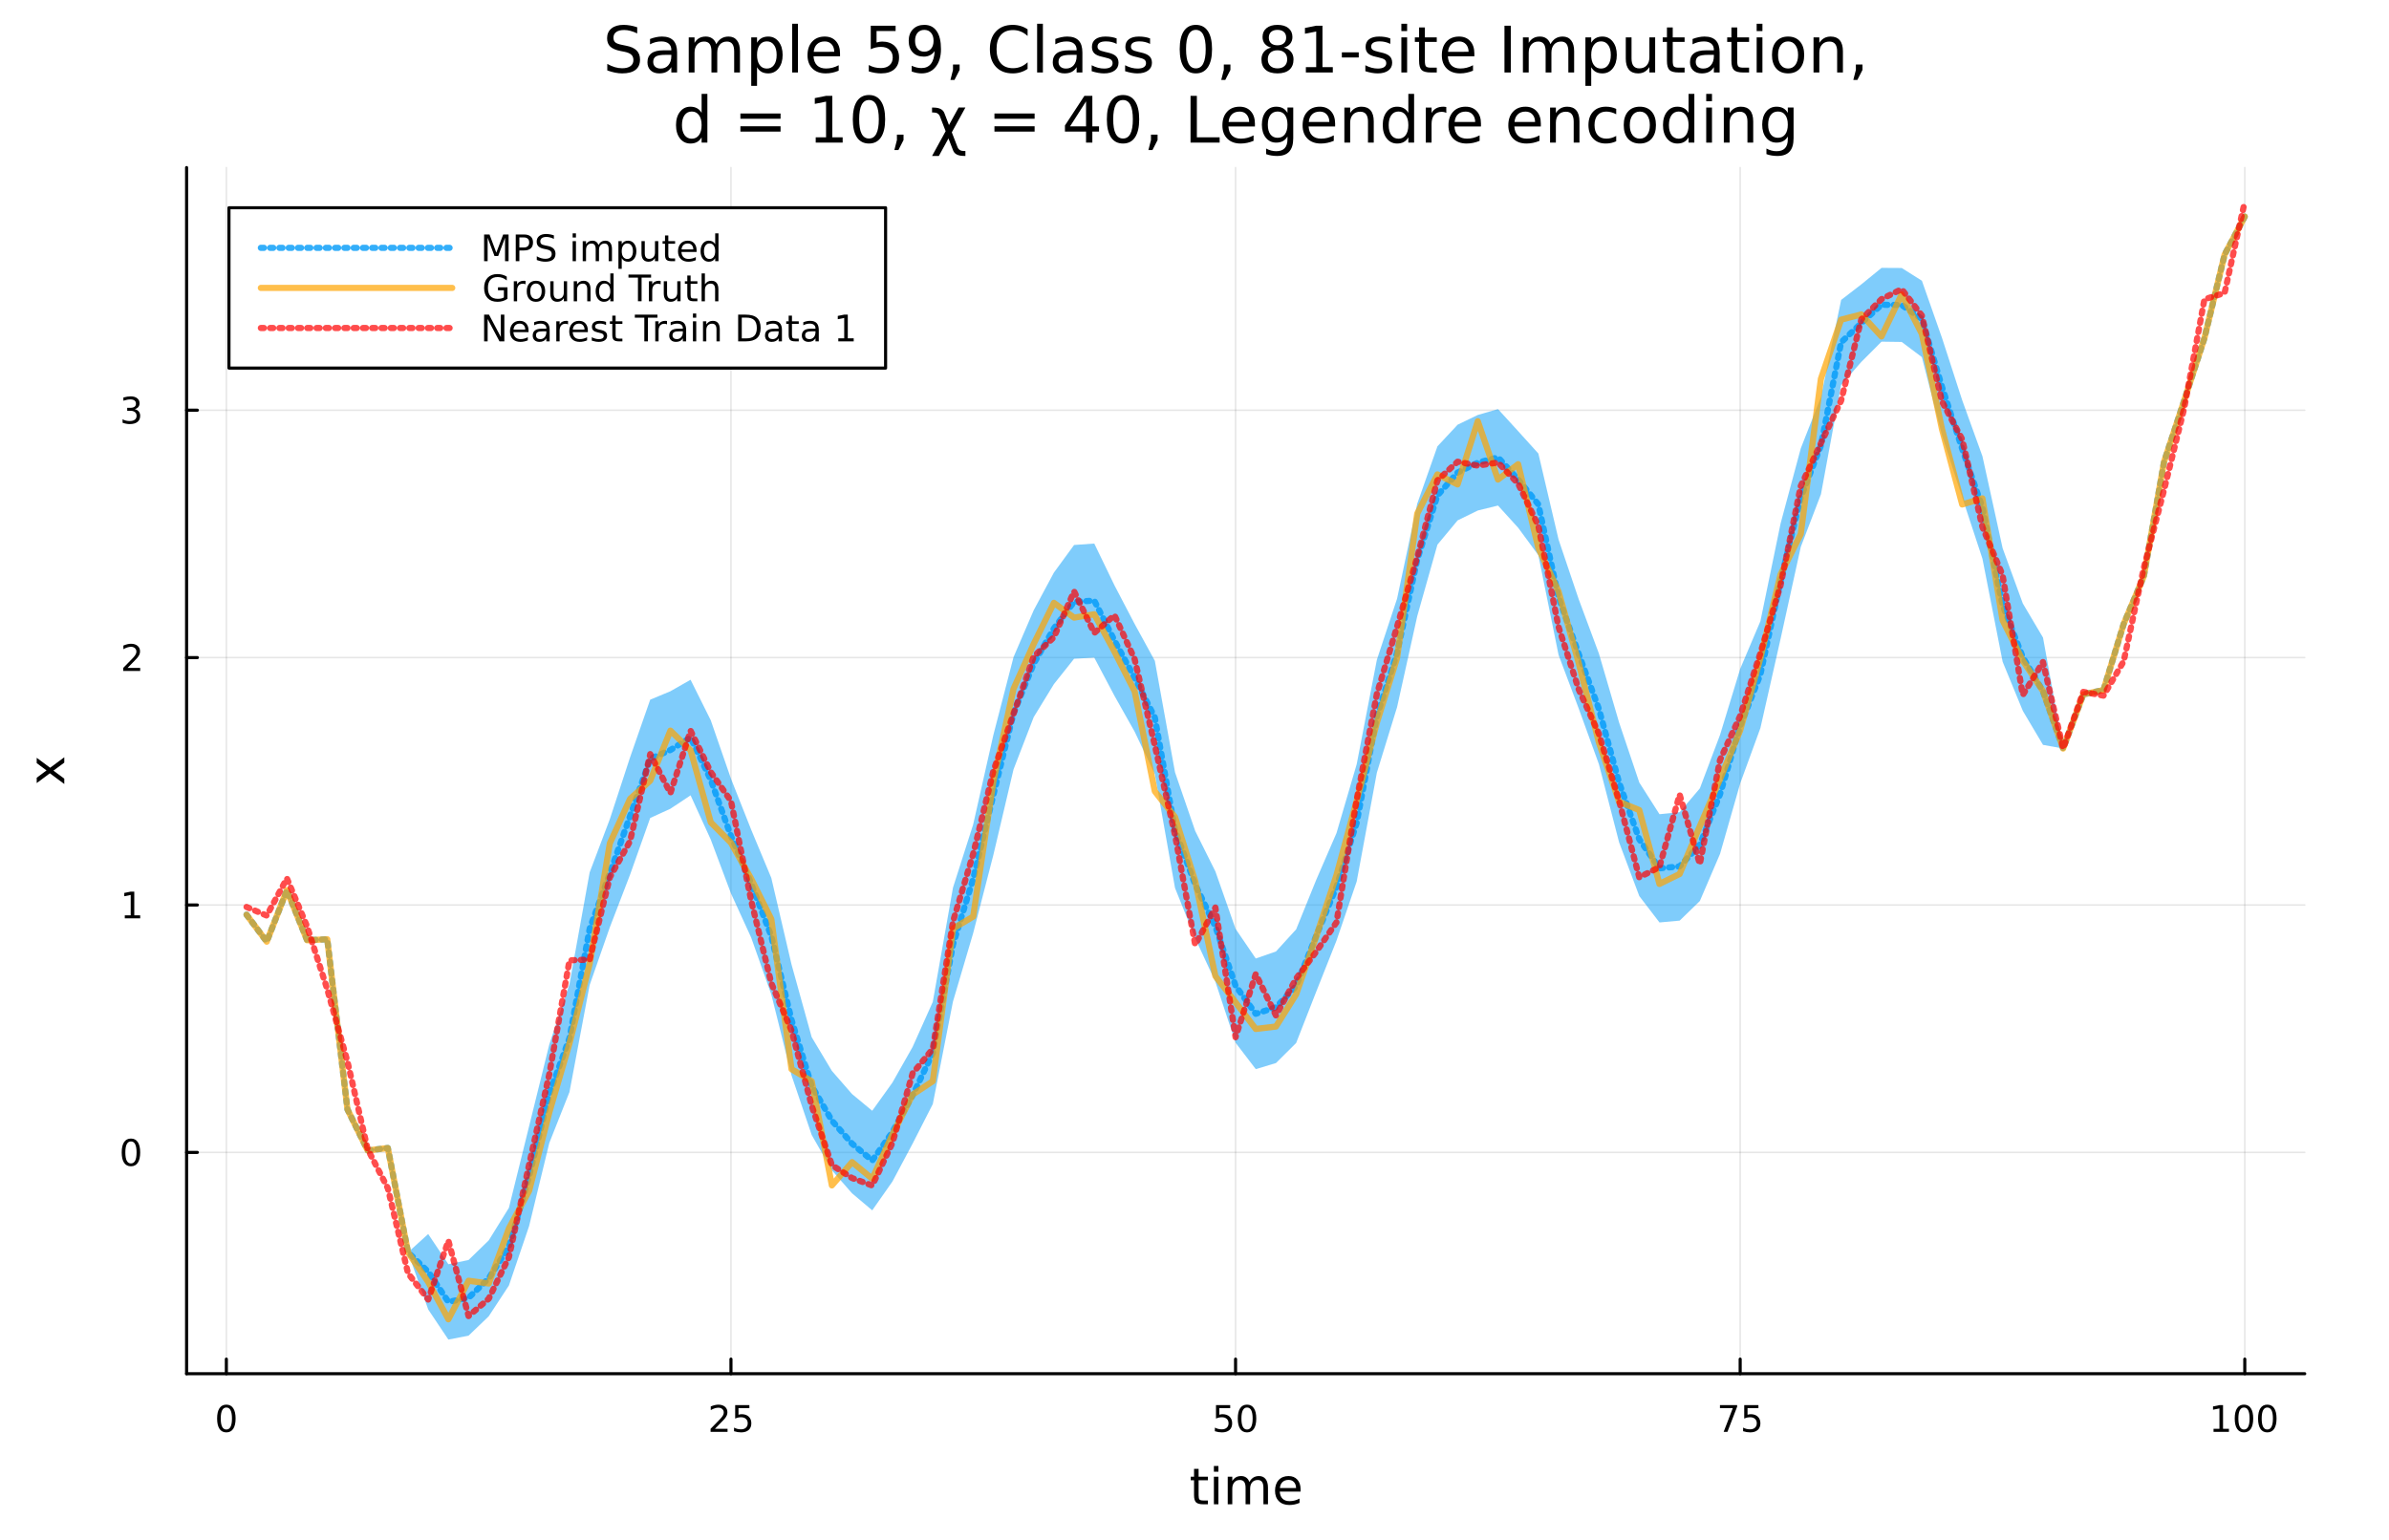 <?xml version="1.0" encoding="UTF-8" standalone="no"?>
<svg
   width="772.246"
   height="497.881"
   viewBox="0 0 3088.983 1991.525"
   version="1.1"
   id="svg8278"
   xmlns="http://www.w3.org/2000/svg"
   xmlns:svg="http://www.w3.org/2000/svg">
  <defs
     id="defs7970">
    <clipPath
       id="clip750">
      <rect
         x="0"
         y="0"
         width="4000"
         height="2000"
         id="rect7967" />
    </clipPath>
  </defs>
  <defs
     id="defs7977" />
  <rect
     style="fill:#ffffff;fill-rule:evenodd;stroke-width:6.4;stroke-linecap:square;stroke-linejoin:round"
     id="rect8623"
     width="3088.983"
     height="1991.525"
     x="0"
     y="0" />
  <path
     clip-path="url(#clip750)"
     d="M 241.261,1776.71 H 2980.02 V 216.704 H 241.261 Z"
     fill="#ffffff"
     fill-rule="evenodd"
     fill-opacity="1"
     id="path7979" />
  <defs
     id="defs7984">
    <clipPath
       id="clip752">
      <rect
         x="241"
         y="216"
         width="2740"
         height="1561"
         id="rect7981" />
    </clipPath>
  </defs>
  <polyline
     clip-path="url(#clip752)"
     style="fill:none;stroke:#000000;stroke-width:2;stroke-linecap:round;stroke-linejoin:round;stroke-opacity:0.1"
     points="292.675,1776.71 292.675,216.704 "
     id="polyline7986" />
  <polyline
     clip-path="url(#clip752)"
     style="fill:none;stroke:#000000;stroke-width:2;stroke-linecap:round;stroke-linejoin:round;stroke-opacity:0.1"
     points="945.134,1776.71 945.134,216.704 "
     id="polyline7988" />
  <polyline
     clip-path="url(#clip752)"
     style="fill:none;stroke:#000000;stroke-width:2;stroke-linecap:round;stroke-linejoin:round;stroke-opacity:0.1"
     points="1597.59,1776.71 1597.59,216.704 "
     id="polyline7990" />
  <polyline
     clip-path="url(#clip752)"
     style="fill:none;stroke:#000000;stroke-width:2;stroke-linecap:round;stroke-linejoin:round;stroke-opacity:0.1"
     points="2250.05,1776.71 2250.05,216.704 "
     id="polyline7992" />
  <polyline
     clip-path="url(#clip752)"
     style="fill:none;stroke:#000000;stroke-width:2;stroke-linecap:round;stroke-linejoin:round;stroke-opacity:0.1"
     points="2902.51,1776.71 2902.51,216.704 "
     id="polyline7994" />
  <polyline
     clip-path="url(#clip752)"
     style="fill:none;stroke:#000000;stroke-width:2;stroke-linecap:round;stroke-linejoin:round;stroke-opacity:0.1"
     points="241.261,1490.48 2980.02,1490.48 "
     id="polyline7996" />
  <polyline
     clip-path="url(#clip752)"
     style="fill:none;stroke:#000000;stroke-width:2;stroke-linecap:round;stroke-linejoin:round;stroke-opacity:0.1"
     points="241.261,1170.5 2980.02,1170.5 "
     id="polyline7998" />
  <polyline
     clip-path="url(#clip752)"
     style="fill:none;stroke:#000000;stroke-width:2;stroke-linecap:round;stroke-linejoin:round;stroke-opacity:0.1"
     points="241.261,850.521 2980.02,850.521 "
     id="polyline8000" />
  <polyline
     clip-path="url(#clip752)"
     style="fill:none;stroke:#000000;stroke-width:2;stroke-linecap:round;stroke-linejoin:round;stroke-opacity:0.1"
     points="241.261,530.541 2980.02,530.541 "
     id="polyline8002" />
  <polyline
     clip-path="url(#clip750)"
     style="fill:none;stroke:#000000;stroke-width:4;stroke-linecap:round;stroke-linejoin:round;stroke-opacity:1"
     points="241.261,1776.71 2980.02,1776.71 "
     id="polyline8004" />
  <polyline
     clip-path="url(#clip750)"
     style="fill:none;stroke:#000000;stroke-width:4;stroke-linecap:round;stroke-linejoin:round;stroke-opacity:1"
     points="292.675,1776.71 292.675,1757.81 "
     id="polyline8006" />
  <polyline
     clip-path="url(#clip750)"
     style="fill:none;stroke:#000000;stroke-width:4;stroke-linecap:round;stroke-linejoin:round;stroke-opacity:1"
     points="945.134,1776.71 945.134,1757.81 "
     id="polyline8008" />
  <polyline
     clip-path="url(#clip750)"
     style="fill:none;stroke:#000000;stroke-width:4;stroke-linecap:round;stroke-linejoin:round;stroke-opacity:1"
     points="1597.59,1776.71 1597.59,1757.81 "
     id="polyline8010" />
  <polyline
     clip-path="url(#clip750)"
     style="fill:none;stroke:#000000;stroke-width:4;stroke-linecap:round;stroke-linejoin:round;stroke-opacity:1"
     points="2250.05,1776.71 2250.05,1757.81 "
     id="polyline8012" />
  <polyline
     clip-path="url(#clip750)"
     style="fill:none;stroke:#000000;stroke-width:4;stroke-linecap:round;stroke-linejoin:round;stroke-opacity:1"
     points="2902.51,1776.71 2902.51,1757.81 "
     id="polyline8014" />
  <path
     clip-path="url(#clip750)"
     d="m 292.675,1820.43 q -3.611,0 -5.44,3.56 -1.806,3.54 -1.806,10.67 0,7.11 1.806,10.67 1.829,3.55 5.44,3.55 3.634,0 5.44,-3.55 1.828,-3.56 1.828,-10.67 0,-7.13 -1.828,-10.67 -1.806,-3.56 -5.44,-3.56 m 0,-3.71 q 5.81,0 8.865,4.61 3.079,4.58 3.079,13.33 0,8.73 -3.079,13.34 -3.055,4.58 -8.865,4.58 -5.81,0 -8.889,-4.58 -3.056,-4.61 -3.056,-13.34 0,-8.75 3.056,-13.33 3.079,-4.61 8.889,-4.61 z"
     fill="#000000"
     fill-rule="nonzero"
     fill-opacity="1"
     id="path8016" />
  <path
     clip-path="url(#clip750)"
     d="m 924.405,1847.97 h 16.319 v 3.94 H 918.78 v -3.94 q 2.662,-2.75 7.245,-7.38 4.606,-4.65 5.787,-6 2.245,-2.52 3.125,-4.26 0.903,-1.76 0.903,-3.45 0,-2.75 -1.945,-4.49 -1.921,-1.73 -5.023,-1.73 -2.199,0 -4.653,0.76 -2.43,0.77 -5.208,2.32 v -4.73 q 2.824,-1.13 5.278,-1.71 2.453,-0.58 4.491,-0.58 5.37,0 8.564,2.69 3.195,2.68 3.195,7.17 0,2.13 -0.81,4.05 -0.787,1.9 -2.894,4.5 -0.579,0.67 -3.681,3.88 -3.101,3.2 -8.749,8.96 z"
     fill="#000000"
     fill-rule="nonzero"
     fill-opacity="1"
     id="path8018" />
  <path
     clip-path="url(#clip750)"
     d="m 950.585,1817.35 h 18.356 v 3.93 h -14.074 v 8.48 q 1.019,-0.35 2.037,-0.51 1.019,-0.19 2.037,-0.19 5.787,0 9.167,3.17 3.38,3.17 3.38,8.59 0,5.58 -3.473,8.68 -3.472,3.08 -9.791,3.08 -2.176,0 -4.445,-0.37 -2.245,-0.37 -4.652,-1.11 v -4.7 q 2.083,1.13 4.305,1.69 2.222,0.55 4.699,0.55 4.005,0 6.343,-2.1 2.338,-2.11 2.338,-5.72 0,-3.61 -2.338,-5.72 -2.338,-2.1 -6.343,-2.1 -1.875,0 -3.75,0.41 -1.852,0.42 -3.796,1.3 z"
     fill="#000000"
     fill-rule="nonzero"
     fill-opacity="1"
     id="path8020" />
  <path
     clip-path="url(#clip750)"
     d="m 1572.29,1817.35 h 18.36 v 3.93 h -14.08 v 8.48 q 1.02,-0.35 2.04,-0.51 1.02,-0.19 2.04,-0.19 5.79,0 9.16,3.17 3.38,3.17 3.38,8.59 0,5.58 -3.47,8.68 -3.47,3.08 -9.79,3.08 -2.18,0 -4.44,-0.37 -2.25,-0.37 -4.66,-1.11 v -4.7 q 2.09,1.13 4.31,1.69 2.22,0.55 4.7,0.55 4,0 6.34,-2.1 2.34,-2.11 2.34,-5.72 0,-3.61 -2.34,-5.72 -2.34,-2.1 -6.34,-2.1 -1.88,0 -3.75,0.41 -1.85,0.42 -3.8,1.3 z"
     fill="#000000"
     fill-rule="nonzero"
     fill-opacity="1"
     id="path8022" />
  <path
     clip-path="url(#clip750)"
     d="m 1612.41,1820.43 q -3.61,0 -5.44,3.56 -1.81,3.54 -1.81,10.67 0,7.11 1.81,10.67 1.83,3.55 5.44,3.55 3.63,0 5.44,-3.55 1.83,-3.56 1.83,-10.67 0,-7.13 -1.83,-10.67 -1.81,-3.56 -5.44,-3.56 m 0,-3.71 q 5.81,0 8.86,4.61 3.08,4.58 3.08,13.33 0,8.73 -3.08,13.34 -3.05,4.58 -8.86,4.58 -5.81,0 -8.89,-4.58 -3.06,-4.61 -3.06,-13.34 0,-8.75 3.06,-13.33 3.08,-4.61 8.89,-4.61 z"
     fill="#000000"
     fill-rule="nonzero"
     fill-opacity="1"
     id="path8024" />
  <path
     clip-path="url(#clip750)"
     d="m 2223.91,1817.35 h 22.22 v 1.99 l -12.55,32.57 h -4.88 l 11.8,-30.63 h -16.59 z"
     fill="#000000"
     fill-rule="nonzero"
     fill-opacity="1"
     id="path8026" />
  <path
     clip-path="url(#clip750)"
     d="m 2255.29,1817.35 h 18.36 v 3.93 h -14.07 v 8.48 q 1.02,-0.35 2.03,-0.51 1.02,-0.19 2.04,-0.19 5.79,0 9.17,3.17 3.38,3.17 3.38,8.59 0,5.58 -3.48,8.68 -3.47,3.08 -9.79,3.08 -2.17,0 -4.44,-0.37 -2.25,-0.37 -4.65,-1.11 v -4.7 q 2.08,1.13 4.3,1.69 2.22,0.55 4.7,0.55 4.01,0 6.34,-2.1 2.34,-2.11 2.34,-5.72 0,-3.61 -2.34,-5.72 -2.33,-2.1 -6.34,-2.1 -1.87,0 -3.75,0.41 -1.85,0.42 -3.8,1.3 z"
     fill="#000000"
     fill-rule="nonzero"
     fill-opacity="1"
     id="path8028" />
  <path
     clip-path="url(#clip750)"
     d="m 2862.12,1847.97 h 7.64 v -26.36 l -8.31,1.66 v -4.26 l 8.26,-1.66 h 4.68 v 30.62 h 7.63 v 3.94 h -19.9 z"
     fill="#000000"
     fill-rule="nonzero"
     fill-opacity="1"
     id="path8030" />
  <path
     clip-path="url(#clip750)"
     d="m 2901.47,1820.43 q -3.61,0 -5.44,3.56 -1.81,3.54 -1.81,10.67 0,7.11 1.81,10.67 1.83,3.55 5.44,3.55 3.63,0 5.44,-3.55 1.83,-3.56 1.83,-10.67 0,-7.13 -1.83,-10.67 -1.81,-3.56 -5.44,-3.56 m 0,-3.71 q 5.81,0 8.86,4.61 3.08,4.58 3.08,13.33 0,8.73 -3.08,13.34 -3.05,4.58 -8.86,4.58 -5.81,0 -8.89,-4.58 -3.06,-4.61 -3.06,-13.34 0,-8.75 3.06,-13.33 3.08,-4.61 8.89,-4.61 z"
     fill="#000000"
     fill-rule="nonzero"
     fill-opacity="1"
     id="path8032" />
  <path
     clip-path="url(#clip750)"
     d="m 2931.63,1820.43 q -3.61,0 -5.44,3.56 -1.81,3.54 -1.81,10.67 0,7.11 1.81,10.67 1.83,3.55 5.44,3.55 3.63,0 5.44,-3.55 1.83,-3.56 1.83,-10.67 0,-7.13 -1.83,-10.67 -1.81,-3.56 -5.44,-3.56 m 0,-3.71 q 5.81,0 8.87,4.61 3.07,4.58 3.07,13.33 0,8.73 -3.07,13.34 -3.06,4.58 -8.87,4.58 -5.81,0 -8.89,-4.58 -3.05,-4.61 -3.05,-13.34 0,-8.75 3.05,-13.33 3.08,-4.61 8.89,-4.61 z"
     fill="#000000"
     fill-rule="nonzero"
     fill-opacity="1"
     id="path8034" />
  <path
     clip-path="url(#clip750)"
     d="m 1549.8,1899.8 v 10.12 h 12.06 v 4.56 h -12.06 v 19.35 q 0,4.36 1.18,5.6 1.21,1.24 4.87,1.24 h 6.01 v 4.9 h -6.01 q -6.78,0 -9.36,-2.51 -2.58,-2.55 -2.58,-9.23 v -19.35 h -4.29 v -4.56 h 4.29 v -10.12 z"
     fill="#000000"
     fill-rule="nonzero"
     fill-opacity="1"
     id="path8036" />
  <path
     clip-path="url(#clip750)"
     d="m 1569.57,1909.92 h 5.85 v 35.65 h -5.85 v -35.65 m 0,-13.87 h 5.85 v 7.41 h -5.85 z"
     fill="#000000"
     fill-rule="nonzero"
     fill-opacity="1"
     id="path8038" />
  <path
     clip-path="url(#clip750)"
     d="m 1615.43,1916.77 q 2.2,-3.95 5.25,-5.83 3.06,-1.88 7.2,-1.88 5.57,0 8.59,3.92 3.02,3.88 3.02,11.08 v 21.51 h -5.88 v -21.32 q 0,-5.13 -1.82,-7.61 -1.81,-2.48 -5.54,-2.48 -4.55,0 -7.19,3.02 -2.64,3.02 -2.64,8.24 v 20.15 h -5.89 v -21.32 q 0,-5.16 -1.81,-7.61 -1.82,-2.48 -5.61,-2.48 -4.48,0 -7.13,3.05 -2.64,3.03 -2.64,8.21 v 20.15 h -5.89 v -35.65 h 5.89 v 5.54 q 2.01,-3.28 4.81,-4.84 2.8,-1.56 6.65,-1.56 3.88,0 6.59,1.98 2.74,1.97 4.04,5.73 z"
     fill="#000000"
     fill-rule="nonzero"
     fill-opacity="1"
     id="path8040" />
  <path
     clip-path="url(#clip750)"
     d="m 1681.67,1926.28 v 2.87 h -26.93 q 0.38,6.05 3.63,9.23 3.28,3.15 9.1,3.15 3.38,0 6.53,-0.83 3.18,-0.83 6.3,-2.48 v 5.54 q -3.15,1.33 -6.46,2.03 -3.31,0.7 -6.72,0.7 -8.53,0 -13.53,-4.96 -4.96,-4.97 -4.96,-13.43 0,-8.75 4.71,-13.88 4.74,-5.16 12.76,-5.16 7.2,0 11.37,4.65 4.2,4.62 4.2,12.57 m -5.86,-1.72 q -0.06,-4.8 -2.7,-7.67 -2.61,-2.86 -6.94,-2.86 -4.91,0 -7.87,2.77 -2.92,2.77 -3.37,7.8 z"
     fill="#000000"
     fill-rule="nonzero"
     fill-opacity="1"
     id="path8042" />
  <polyline
     clip-path="url(#clip750)"
     style="fill:none;stroke:#000000;stroke-width:4;stroke-linecap:round;stroke-linejoin:round;stroke-opacity:1"
     points="241.261,1776.71 241.261,216.704 "
     id="polyline8044" />
  <polyline
     clip-path="url(#clip750)"
     style="fill:none;stroke:#000000;stroke-width:4;stroke-linecap:round;stroke-linejoin:round;stroke-opacity:1"
     points="241.261,1490.48 255.206,1490.48 "
     id="polyline8046" />
  <polyline
     clip-path="url(#clip750)"
     style="fill:none;stroke:#000000;stroke-width:4;stroke-linecap:round;stroke-linejoin:round;stroke-opacity:1"
     points="241.261,1170.5 255.206,1170.5 "
     id="polyline8048" />
  <polyline
     clip-path="url(#clip750)"
     style="fill:none;stroke:#000000;stroke-width:4;stroke-linecap:round;stroke-linejoin:round;stroke-opacity:1"
     points="241.261,850.521 255.206,850.521 "
     id="polyline8050" />
  <polyline
     clip-path="url(#clip750)"
     style="fill:none;stroke:#000000;stroke-width:4;stroke-linecap:round;stroke-linejoin:round;stroke-opacity:1"
     points="241.261,530.541 255.206,530.541 "
     id="polyline8052" />
  <path
     clip-path="url(#clip750)"
     d="m 169.317,1476.28 q -3.611,0 -5.44,3.57 -1.806,3.54 -1.806,10.67 0,7.1 1.806,10.67 1.829,3.54 5.44,3.54 3.634,0 5.439,-3.54 1.829,-3.57 1.829,-10.67 0,-7.13 -1.829,-10.67 -1.805,-3.57 -5.439,-3.57 m 0,-3.7 q 5.81,0 8.865,4.6 3.079,4.59 3.079,13.34 0,8.72 -3.079,13.33 -3.055,4.58 -8.865,4.58 -5.81,0 -8.889,-4.58 -3.056,-4.61 -3.056,-13.33 0,-8.75 3.056,-13.34 3.079,-4.6 8.889,-4.6 z"
     fill="#000000"
     fill-rule="nonzero"
     fill-opacity="1"
     id="path8054" />
  <path
     clip-path="url(#clip750)"
     d="m 161.354,1183.85 h 7.639 v -26.37 l -8.311,1.67 v -4.26 l 8.264,-1.67 h 4.676 v 30.63 h 7.639 v 3.93 h -19.907 z"
     fill="#000000"
     fill-rule="nonzero"
     fill-opacity="1"
     id="path8056" />
  <path
     clip-path="url(#clip750)"
     d="m 164.942,863.866 h 16.319 v 3.935 h -21.944 v -3.935 q 2.662,-2.754 7.245,-7.384 4.607,-4.653 5.787,-5.995 2.245,-2.523 3.125,-4.259 0.903,-1.76 0.903,-3.45 0,-2.754 -1.945,-4.49 -1.921,-1.736 -5.023,-1.736 -2.199,0 -4.652,0.764 -2.431,0.763 -5.209,2.314 v -4.722 q 2.824,-1.134 5.278,-1.713 2.454,-0.579 4.491,-0.579 5.37,0 8.564,2.686 3.195,2.685 3.195,7.176 0,2.129 -0.81,4.05 -0.787,1.899 -2.894,4.491 -0.579,0.671 -3.68,3.889 -3.102,3.194 -8.75,8.958 z"
     fill="#000000"
     fill-rule="nonzero"
     fill-opacity="1"
     id="path8058" />
  <path
     clip-path="url(#clip750)"
     d="m 174.131,529.187 q 3.357,0.717 5.232,2.986 1.898,2.268 1.898,5.602 0,5.115 -3.518,7.916 -3.519,2.801 -10,2.801 -2.176,0 -4.491,-0.44 -2.292,-0.416 -4.745,-1.273 v -4.514 q 1.944,1.135 4.259,1.713 2.315,0.579 4.838,0.579 4.398,0 6.689,-1.736 2.315,-1.736 2.315,-5.046 0,-3.056 -2.152,-4.769 -2.13,-1.736 -5.95,-1.736 h -4.027 v -3.842 h 4.213 q 3.449,0 5.277,-1.366 1.829,-1.389 1.829,-3.982 0,-2.662 -1.898,-4.074 -1.875,-1.435 -5.394,-1.435 -1.921,0 -4.12,0.417 -2.199,0.416 -4.838,1.296 v -4.167 q 2.662,-0.74 4.977,-1.111 2.338,-0.37 4.398,-0.37 5.324,0 8.426,2.43 3.102,2.408 3.102,6.528 0,2.871 -1.644,4.861 -1.643,1.968 -4.676,2.732 z"
     fill="#000000"
     fill-rule="nonzero"
     fill-opacity="1"
     id="path8060" />
  <path
     clip-path="url(#clip750)"
     d="m 47.468,980.091 17.347,12.891 18.301,-13.559 v 6.907 l -14.005,10.376 14.005,10.374 v 6.91 l -18.651,-13.85 -16.997,12.67 v -6.91 l 12.7,-9.449 -12.7,-9.453 z"
     fill="#000000"
     fill-rule="nonzero"
     fill-opacity="1"
     id="path8062" />
  <g
     id="g8433"
     transform="translate(3.187)">
    <path
       clip-path="url(#clip750)"
       d="m 820.715,35.249 v 7.98 q -4.658,-2.228 -8.79,-3.322 -4.132,-1.094 -7.98,-1.094 -6.684,0 -10.33,2.593 -3.606,2.593 -3.606,7.373 0,4.01 2.39,6.076 2.431,2.026 9.155,3.281 l 4.943,1.013 q 9.155,1.742 13.489,6.157 4.375,4.375 4.375,11.748 0,8.79 -5.914,13.327 -5.874,4.537 -17.257,4.537 -4.294,0 -9.155,-0.972 -4.821,-0.972 -10.006,-2.876 v -8.426 q 4.983,2.795 9.763,4.213 4.78,1.418 9.398,1.418 7.008,0 10.816,-2.755 3.808,-2.755 3.808,-7.859 0,-4.456 -2.755,-6.968 -2.714,-2.512 -8.952,-3.767 l -4.983,-0.972 q -9.155,-1.823 -13.247,-5.712 -4.091,-3.889 -4.091,-10.816 0,-8.021 5.631,-12.639 5.671,-4.618 15.596,-4.618 4.253,0 8.669,0.77 4.415,0.77 9.033,2.309 z"
       fill="#000000"
       fill-rule="nonzero"
       fill-opacity="1"
       id="path8064" />
    <path
       clip-path="url(#clip750)"
       d="m 857.416,70.937 q -9.033,0 -12.517,2.066 -3.484,2.066 -3.484,7.048 0,3.97 2.593,6.319 2.633,2.309 7.13,2.309 6.197,0 9.924,-4.375 3.768,-4.415 3.768,-11.707 v -1.661 h -7.414 m 14.867,-3.079 V 93.744 h -7.453 v -6.886 q -2.552,4.132 -6.36,6.117 -3.808,1.944 -9.317,1.944 -6.968,0 -11.1,-3.889 -4.091,-3.929 -4.091,-10.492 0,-7.656 5.104,-11.545 5.145,-3.889 15.312,-3.889 h 10.452 v -0.729 q 0,-5.145 -3.403,-7.94 -3.362,-2.836 -9.479,-2.836 -3.889,0 -7.575,0.932 -3.687,0.932 -7.09,2.795 v -6.887 q 4.092,-1.58 7.94,-2.349 3.849,-0.81 7.494,-0.81 9.844,0 14.705,5.104 4.861,5.104 4.861,15.474 z"
       fill="#000000"
       fill-rule="nonzero"
       fill-opacity="1"
       id="path8066" />
    <path
       clip-path="url(#clip750)"
       d="m 922.96,57.083 q 2.795,-5.023 6.684,-7.413 3.889,-2.39 9.155,-2.39 7.089,0 10.938,4.983 3.848,4.942 3.848,14.097 V 93.744 h -7.494 V 66.603 q 0,-6.522 -2.309,-9.682 -2.309,-3.16 -7.049,-3.16 -5.793,0 -9.155,3.848 -3.362,3.848 -3.362,10.492 V 93.744 h -7.494 V 66.603 q 0,-6.562 -2.309,-9.682 -2.309,-3.16 -7.13,-3.16 -5.712,0 -9.074,3.889 -3.362,3.848 -3.362,10.451 V 93.744 h -7.494 V 48.374 h 7.494 v 7.048 q 2.552,-4.172 6.117,-6.157 3.564,-1.985 8.466,-1.985 4.942,0 8.385,2.512 3.484,2.511 5.145,7.292 z"
       fill="#000000"
       fill-rule="nonzero"
       fill-opacity="1"
       id="path8068" />
    <path
       clip-path="url(#clip750)"
       d="m 975.662,86.939 v 24.062 h -7.494 V 48.374 h 7.494 v 6.886 q 2.35,-4.051 5.915,-5.995 3.605,-1.985 8.588,-1.985 8.263,0 13.405,6.562 5.19,6.562 5.19,17.257 0,10.694 -5.19,17.257 -5.142,6.562 -13.405,6.562 -4.983,0 -8.588,-1.944 -3.565,-1.985 -5.915,-6.036 m 25.358,-15.839 q 0,-8.223 -3.402,-12.882 -3.362,-4.699 -9.276,-4.699 -5.915,0 -9.317,4.699 -3.363,4.659 -3.363,12.882 0,8.223 3.363,12.922 3.402,4.659 9.317,4.659 5.914,0 9.276,-4.659 3.402,-4.699 3.402,-12.922 z"
       fill="#000000"
       fill-rule="nonzero"
       fill-opacity="1"
       id="path8070" />
    <path
       clip-path="url(#clip750)"
       d="m 1021.11,30.712 h 7.46 V 93.744 h -7.46 z"
       fill="#000000"
       fill-rule="nonzero"
       fill-opacity="1"
       id="path8072" />
    <path
       clip-path="url(#clip750)"
       d="m 1082.97,69.195 v 3.646 h -34.27 q 0.49,7.697 4.62,11.748 4.17,4.01 11.58,4.01 4.3,0 8.31,-1.053 4.05,-1.053 8.02,-3.16 v 7.049 q -4.01,1.701 -8.22,2.593 -4.22,0.891 -8.55,0.891 -10.86,0 -17.22,-6.319 -6.32,-6.319 -6.32,-17.095 0,-11.14 6,-17.662 6.03,-6.562 16.24,-6.562 9.16,0 14.46,5.914 5.35,5.874 5.35,16.001 m -7.45,-2.188 q -0.08,-6.117 -3.45,-9.763 -3.32,-3.646 -8.83,-3.646 -6.24,0 -10,3.524 -3.73,3.524 -4.3,9.925 z"
       fill="#000000"
       fill-rule="nonzero"
       fill-opacity="1"
       id="path8074" />
    <path
       clip-path="url(#clip750)"
       d="m 1122.71,33.264 h 32.12 v 6.886 h -24.63 v 14.826 q 1.79,-0.608 3.57,-0.891 1.78,-0.324 3.56,-0.324 10.13,0 16.05,5.55 5.91,5.55 5.91,15.029 0,9.763 -6.08,15.191 -6.07,5.388 -17.13,5.388 -3.81,0 -7.78,-0.648 -3.93,-0.648 -8.14,-1.944 v -8.223 q 3.64,1.985 7.53,2.957 3.89,0.972 8.23,0.972 7,0 11.1,-3.686 4.09,-3.686 4.09,-10.006 0,-6.319 -4.09,-10.006 -4.1,-3.686 -11.1,-3.686 -3.29,0 -6.57,0.729 -3.24,0.729 -6.64,2.268 z"
       fill="#000000"
       fill-rule="nonzero"
       fill-opacity="1"
       id="path8076" />
    <path
       clip-path="url(#clip750)"
       d="m 1175.66,92.488 v -7.454 q 3.07,1.458 6.23,2.228 3.16,0.77 6.2,0.77 8.1,0 12.36,-5.428 4.29,-5.469 4.9,-16.568 -2.35,3.484 -5.96,5.347 -3.6,1.863 -7.98,1.863 -9.07,0 -14.38,-5.469 -5.26,-5.509 -5.26,-15.029 0,-9.317 5.51,-14.948 5.51,-5.631 14.66,-5.631 10.49,0 16,8.061 5.55,8.021 5.55,23.333 0,14.3 -6.8,22.847 -6.77,8.507 -18.23,8.507 -3.08,0 -6.24,-0.608 -3.16,-0.608 -6.56,-1.823 m 16.28,-25.642 q 5.51,0 8.71,-3.767 3.24,-3.767 3.24,-10.33 0,-6.522 -3.24,-10.289 -3.2,-3.808 -8.71,-3.808 -5.51,0 -8.75,3.808 -3.2,3.767 -3.2,10.289 0,6.562 3.2,10.33 3.24,3.767 8.75,3.767 z"
       fill="#000000"
       fill-rule="nonzero"
       fill-opacity="1"
       id="path8078" />
    <path
       clip-path="url(#clip750)"
       d="m 1229.05,83.455 h 8.54 v 6.968 l -6.64,12.963 h -5.23 l 3.33,-12.963 z"
       fill="#000000"
       fill-rule="nonzero"
       fill-opacity="1"
       id="path8080" />
    <path
       clip-path="url(#clip750)"
       d="m 1325.5,37.922 v 8.629 q -4.13,-3.848 -8.83,-5.752 -4.66,-1.904 -9.93,-1.904 -10.37,0 -15.88,6.36 -5.51,6.319 -5.51,18.31 0,11.95 5.51,18.31 5.51,6.319 15.88,6.319 5.27,0 9.93,-1.904 4.7,-1.904 8.83,-5.752 v 8.547 q -4.3,2.917 -9.12,4.375 -4.78,1.458 -10.12,1.458 -13.74,0 -21.64,-8.385 -7.89,-8.426 -7.89,-22.969 0,-14.583 7.89,-22.969 7.9,-8.426 21.64,-8.426 5.42,0 10.2,1.458 4.83,1.418 9.04,4.294 z"
       fill="#000000"
       fill-rule="nonzero"
       fill-opacity="1"
       id="path8082" />
    <path
       clip-path="url(#clip750)"
       d="m 1337.81,30.712 h 7.46 V 93.744 h -7.46 z"
       fill="#000000"
       fill-rule="nonzero"
       fill-opacity="1"
       id="path8084" />
    <path
       clip-path="url(#clip750)"
       d="m 1381.48,70.937 q -9.03,0 -12.52,2.066 -3.48,2.066 -3.48,7.048 0,3.97 2.59,6.319 2.64,2.309 7.13,2.309 6.2,0 9.93,-4.375 3.77,-4.415 3.77,-11.707 v -1.661 h -7.42 m 14.87,-3.079 V 93.744 h -7.45 v -6.886 q -2.56,4.132 -6.36,6.117 -3.81,1.944 -9.32,1.944 -6.97,0 -11.1,-3.889 -4.09,-3.929 -4.09,-10.492 0,-7.656 5.1,-11.545 5.15,-3.889 15.31,-3.889 h 10.46 v -0.729 q 0,-5.145 -3.41,-7.94 -3.36,-2.836 -9.48,-2.836 -3.89,0 -7.57,0.932 -3.69,0.932 -7.09,2.795 v -6.887 q 4.09,-1.58 7.94,-2.349 3.85,-0.81 7.49,-0.81 9.85,0 14.71,5.104 4.86,5.104 4.86,15.474 z"
       fill="#000000"
       fill-rule="nonzero"
       fill-opacity="1"
       id="path8086" />
    <path
       clip-path="url(#clip750)"
       d="m 1440.63,49.711 v 7.048 q -3.16,-1.62 -6.57,-2.43 -3.4,-0.81 -7.05,-0.81 -5.55,0 -8.34,1.701 -2.76,1.701 -2.76,5.104 0,2.593 1.99,4.091 1.98,1.458 7.98,2.795 l 2.55,0.567 q 7.94,1.701 11.26,4.821 3.37,3.079 3.37,8.628 0,6.319 -5.03,10.006 -4.98,3.686 -13.73,3.686 -3.65,0 -7.62,-0.729 -3.93,-0.689 -8.3,-2.107 v -7.697 q 4.13,2.147 8.14,3.241 4.01,1.053 7.94,1.053 5.27,0 8.1,-1.782 2.84,-1.823 2.84,-5.104 0,-3.038 -2.07,-4.659 -2.02,-1.62 -8.95,-3.119 l -2.59,-0.608 q -6.93,-1.458 -10.01,-4.456 -3.08,-3.038 -3.08,-8.304 0,-6.4 4.54,-9.884 4.54,-3.484 12.88,-3.484 4.13,0 7.78,0.608 3.65,0.608 6.73,1.823 z"
       fill="#000000"
       fill-rule="nonzero"
       fill-opacity="1"
       id="path8088" />
    <path
       clip-path="url(#clip750)"
       d="m 1483.85,49.711 v 7.048 q -3.16,-1.62 -6.56,-2.43 -3.41,-0.81 -7.05,-0.81 -5.55,0 -8.35,1.701 -2.75,1.701 -2.75,5.104 0,2.593 1.98,4.091 1.99,1.458 7.98,2.795 l 2.56,0.567 q 7.93,1.701 11.26,4.821 3.36,3.079 3.36,8.628 0,6.319 -5.02,10.006 -4.99,3.686 -13.74,3.686 -3.64,0 -7.61,-0.729 -3.93,-0.689 -8.31,-2.107 v -7.697 q 4.14,2.147 8.15,3.241 4.01,1.053 7.94,1.053 5.26,0 8.1,-1.782 2.83,-1.823 2.83,-5.104 0,-3.038 -2.06,-4.659 -2.03,-1.62 -8.96,-3.119 l -2.59,-0.608 q -6.93,-1.458 -10,-4.456 -3.08,-3.038 -3.08,-8.304 0,-6.4 4.53,-9.884 4.54,-3.484 12.89,-3.484 4.13,0 7.77,0.608 3.65,0.608 6.73,1.823 z"
       fill="#000000"
       fill-rule="nonzero"
       fill-opacity="1"
       id="path8090" />
    <path
       clip-path="url(#clip750)"
       d="m 1543.07,38.652 q -6.32,0 -9.52,6.238 -3.16,6.198 -3.16,18.675 0,12.436 3.16,18.675 3.2,6.198 9.52,6.198 6.36,0 9.52,-6.198 3.2,-6.238 3.2,-18.675 0,-12.477 -3.2,-18.675 -3.16,-6.238 -9.52,-6.238 m 0,-6.481 q 10.17,0 15.52,8.061 5.39,8.021 5.39,23.333 0,15.272 -5.39,23.333 -5.35,8.021 -15.52,8.021 -10.17,0 -15.55,-8.021 -5.35,-8.061 -5.35,-23.333 0,-15.312 5.35,-23.333 5.38,-8.061 15.55,-8.061 z"
       fill="#000000"
       fill-rule="nonzero"
       fill-opacity="1"
       id="path8092" />
    <path
       clip-path="url(#clip750)"
       d="m 1579.21,83.455 h 8.54 v 6.968 l -6.64,12.963 h -5.23 l 3.33,-12.963 z"
       fill="#000000"
       fill-rule="nonzero"
       fill-opacity="1"
       id="path8094" />
    <path
       clip-path="url(#clip750)"
       d="m 1648.6,65.023 q -5.83,0 -9.2,3.119 -3.32,3.119 -3.32,8.588 0,5.469 3.32,8.588 3.37,3.119 9.2,3.119 5.83,0 9.19,-3.119 3.37,-3.16 3.37,-8.588 0,-5.469 -3.37,-8.588 -3.32,-3.119 -9.19,-3.119 m -8.18,-3.484 q -5.27,-1.296 -8.23,-4.902 -2.91,-3.605 -2.91,-8.79 0,-7.251 5.14,-11.464 5.19,-4.213 14.18,-4.213 9.03,0 14.18,4.213 5.14,4.213 5.14,11.464 0,5.185 -2.96,8.79 -2.91,3.605 -8.14,4.902 5.92,1.377 9.2,5.388 3.32,4.01 3.32,9.803 0,8.79 -5.39,13.489 -5.35,4.699 -15.35,4.699 -10.01,0 -15.39,-4.699 -5.35,-4.699 -5.35,-13.489 0,-5.793 3.32,-9.803 3.32,-4.01 9.24,-5.388 m -3,-12.922 q 0,4.699 2.91,7.332 2.96,2.633 8.27,2.633 5.26,0 8.22,-2.633 3,-2.633 3,-7.332 0,-4.699 -3,-7.332 -2.96,-2.633 -8.22,-2.633 -5.31,0 -8.27,2.633 -2.91,2.633 -2.91,7.332 z"
       fill="#000000"
       fill-rule="nonzero"
       fill-opacity="1"
       id="path8096" />
    <path
       clip-path="url(#clip750)"
       d="m 1685.3,86.858 h 13.37 V 40.718 l -14.55,2.917 v -7.454 l 14.47,-2.917 h 8.18 v 53.593 h 13.37 v 6.886 h -34.84 z"
       fill="#000000"
       fill-rule="nonzero"
       fill-opacity="1"
       id="path8098" />
    <path
       clip-path="url(#clip750)"
       d="m 1731.84,67.697 h 21.84 v 6.644 h -21.84 z"
       fill="#000000"
       fill-rule="nonzero"
       fill-opacity="1"
       id="path8100" />
    <path
       clip-path="url(#clip750)"
       d="m 1794.47,49.711 v 7.048 q -3.16,-1.62 -6.56,-2.43 -3.4,-0.81 -7.05,-0.81 -5.55,0 -8.34,1.701 -2.76,1.701 -2.76,5.104 0,2.593 1.99,4.091 1.98,1.458 7.98,2.795 l 2.55,0.567 q 7.94,1.701 11.26,4.821 3.36,3.079 3.36,8.628 0,6.319 -5.02,10.006 -4.98,3.686 -13.73,3.686 -3.65,0 -7.62,-0.729 -3.93,-0.689 -8.3,-2.107 v -7.697 q 4.13,2.147 8.14,3.241 4.01,1.053 7.94,1.053 5.26,0 8.1,-1.782 2.84,-1.823 2.84,-5.104 0,-3.038 -2.07,-4.659 -2.03,-1.62 -8.95,-3.119 l -2.6,-0.608 q -6.92,-1.458 -10,-4.456 -3.08,-3.038 -3.08,-8.304 0,-6.4 4.54,-9.884 4.53,-3.484 12.88,-3.484 4.13,0 7.78,0.608 3.64,0.608 6.72,1.823 z"
       fill="#000000"
       fill-rule="nonzero"
       fill-opacity="1"
       id="path8102" />
    <path
       clip-path="url(#clip750)"
       d="m 1808.77,48.374 h 7.45 V 93.744 h -7.45 V 48.374 m 0,-17.662 h 7.45 v 9.439 h -7.45 z"
       fill="#000000"
       fill-rule="nonzero"
       fill-opacity="1"
       id="path8104" />
    <path
       clip-path="url(#clip750)"
       d="m 1839.19,35.492 v 12.882 h 15.36 v 5.793 h -15.36 v 24.63 q 0,5.55 1.5,7.13 1.54,1.58 6.2,1.58 h 7.66 v 6.238 h -7.66 q -8.63,0 -11.91,-3.2 -3.28,-3.241 -3.28,-11.748 V 54.167 h -5.47 v -5.793 h 5.47 V 35.492 Z"
       fill="#000000"
       fill-rule="nonzero"
       fill-opacity="1"
       id="path8106" />
    <path
       clip-path="url(#clip750)"
       d="m 1903.16,69.195 v 3.646 h -34.27 q 0.48,7.697 4.61,11.748 4.18,4.01 11.59,4.01 4.29,0 8.3,-1.053 4.06,-1.053 8.03,-3.16 v 7.049 q -4.01,1.701 -8.23,2.593 -4.21,0.891 -8.55,0.891 -10.85,0 -17.21,-6.319 -6.32,-6.319 -6.32,-17.095 0,-11.14 5.99,-17.662 6.04,-6.562 16.25,-6.562 9.15,0 14.46,5.914 5.35,5.874 5.35,16.001 m -7.46,-2.188 q -0.08,-6.117 -3.44,-9.763 -3.32,-3.646 -8.83,-3.646 -6.24,0 -10.01,3.524 -3.72,3.524 -4.29,9.925 z"
       fill="#000000"
       fill-rule="nonzero"
       fill-opacity="1"
       id="path8108" />
    <path
       clip-path="url(#clip750)"
       d="m 1942.09,33.264 h 8.18 v 60.48 h -8.18 z"
       fill="#000000"
       fill-rule="nonzero"
       fill-opacity="1"
       id="path8110" />
    <path
       clip-path="url(#clip750)"
       d="m 2001.55,57.083 q 2.8,-5.023 6.69,-7.413 3.89,-2.39 9.15,-2.39 7.09,0 10.94,4.983 3.85,4.942 3.85,14.097 V 93.744 h -7.5 V 66.603 q 0,-6.522 -2.3,-9.682 -2.31,-3.16 -7.05,-3.16 -5.8,0 -9.16,3.848 -3.36,3.848 -3.36,10.492 V 93.744 h -7.49 V 66.603 q 0,-6.562 -2.31,-9.682 -2.31,-3.16 -7.13,-3.16 -5.71,0 -9.08,3.889 -3.36,3.848 -3.36,10.451 V 93.744 h -7.49 V 48.374 h 7.49 v 7.048 q 2.55,-4.172 6.12,-6.157 3.56,-1.985 8.46,-1.985 4.95,0 8.39,2.512 3.48,2.511 5.14,7.292 z"
       fill="#000000"
       fill-rule="nonzero"
       fill-opacity="1"
       id="path8112" />
    <path
       clip-path="url(#clip750)"
       d="m 2054.26,86.939 v 24.062 h -7.5 V 48.374 h 7.5 v 6.886 q 2.35,-4.051 5.91,-5.995 3.61,-1.985 8.59,-1.985 8.26,0 13.41,6.562 5.18,6.562 5.18,17.257 0,10.694 -5.18,17.257 -5.15,6.562 -13.41,6.562 -4.98,0 -8.59,-1.944 -3.56,-1.985 -5.91,-6.036 m 25.35,-15.839 q 0,-8.223 -3.4,-12.882 -3.36,-4.699 -9.27,-4.699 -5.92,0 -9.32,4.699 -3.36,4.659 -3.36,12.882 0,8.223 3.36,12.922 3.4,4.659 9.32,4.659 5.91,0 9.27,-4.659 3.4,-4.699 3.4,-12.922 z"
       fill="#000000"
       fill-rule="nonzero"
       fill-opacity="1"
       id="path8114" />
    <path
       clip-path="url(#clip750)"
       d="M 2098.94,75.839 V 48.374 h 7.45 v 27.181 q 0,6.441 2.51,9.682 2.51,3.2 7.54,3.2 6.03,0 9.52,-3.848 3.52,-3.848 3.52,-10.492 V 48.374 h 7.46 V 93.744 h -7.46 v -6.968 q -2.71,4.132 -6.32,6.157 -3.56,1.985 -8.3,1.985 -7.82,0 -11.87,-4.861 -4.05,-4.861 -4.05,-14.219 m 18.75,-28.559 z"
       fill="#000000"
       fill-rule="nonzero"
       fill-opacity="1"
       id="path8116" />
    <path
       clip-path="url(#clip750)"
       d="m 2159.66,35.492 v 12.882 h 15.35 v 5.793 h -15.35 v 24.63 q 0,5.55 1.5,7.13 1.54,1.58 6.2,1.58 h 7.65 v 6.238 h -7.65 q -8.63,0 -11.91,-3.2 -3.28,-3.241 -3.28,-11.748 V 54.167 h -5.47 v -5.793 h 5.47 V 35.492 Z"
       fill="#000000"
       fill-rule="nonzero"
       fill-opacity="1"
       id="path8118" />
    <path
       clip-path="url(#clip750)"
       d="m 2205.44,70.937 q -9.04,0 -12.52,2.066 -3.49,2.066 -3.49,7.048 0,3.97 2.6,6.319 2.63,2.309 7.13,2.309 6.19,0 9.92,-4.375 3.77,-4.415 3.77,-11.707 v -1.661 h -7.41 m 14.86,-3.079 V 93.744 h -7.45 v -6.886 q -2.55,4.132 -6.36,6.117 -3.81,1.944 -9.32,1.944 -6.97,0 -11.1,-3.889 -4.09,-3.929 -4.09,-10.492 0,-7.656 5.11,-11.545 5.14,-3.889 15.31,-3.889 h 10.45 v -0.729 q 0,-5.145 -3.4,-7.94 -3.37,-2.836 -9.48,-2.836 -3.89,0 -7.58,0.932 -3.68,0.932 -7.09,2.795 v -6.887 q 4.09,-1.58 7.94,-2.349 3.85,-0.81 7.5,-0.81 9.84,0 14.7,5.104 4.86,5.104 4.86,15.474 z"
       fill="#000000"
       fill-rule="nonzero"
       fill-opacity="1"
       id="path8120" />
    <path
       clip-path="url(#clip750)"
       d="m 2243.03,35.492 v 12.882 h 15.35 v 5.793 h -15.35 v 24.63 q 0,5.55 1.5,7.13 1.54,1.58 6.19,1.58 h 7.66 v 6.238 h -7.66 q -8.62,0 -11.9,-3.2 -3.29,-3.241 -3.29,-11.748 V 54.167 h -5.46 v -5.793 h 5.46 V 35.492 Z"
       fill="#000000"
       fill-rule="nonzero"
       fill-opacity="1"
       id="path8122" />
    <path
       clip-path="url(#clip750)"
       d="m 2268.18,48.374 h 7.46 V 93.744 h -7.46 V 48.374 m 0,-17.662 h 7.46 v 9.439 h -7.46 z"
       fill="#000000"
       fill-rule="nonzero"
       fill-opacity="1"
       id="path8124" />
    <path
       clip-path="url(#clip750)"
       d="m 2308.81,53.599 q -5.99,0 -9.47,4.699 -3.49,4.659 -3.49,12.801 0,8.142 3.45,12.841 3.48,4.659 9.51,4.659 5.96,0 9.44,-4.699 3.49,-4.699 3.49,-12.801 0,-8.061 -3.49,-12.76 -3.48,-4.74 -9.44,-4.74 m 0,-6.319 q 9.73,0 15.28,6.319 5.55,6.319 5.55,17.5 0,11.14 -5.55,17.5 -5.55,6.319 -15.28,6.319 -9.76,0 -15.31,-6.319 -5.51,-6.36 -5.51,-17.5 0,-11.181 5.51,-17.5 5.55,-6.319 15.31,-6.319 z"
       fill="#000000"
       fill-rule="nonzero"
       fill-opacity="1"
       id="path8126" />
    <path
       clip-path="url(#clip750)"
       d="M 2379.71,66.36 V 93.744 h -7.46 V 66.603 q 0,-6.441 -2.51,-9.641 -2.51,-3.2 -7.53,-3.2 -6.04,0 -9.52,3.848 -3.49,3.848 -3.49,10.492 V 93.744 h -7.49 V 48.374 h 7.49 v 7.048 q 2.68,-4.091 6.28,-6.117 3.65,-2.026 8.39,-2.026 7.81,0 11.83,4.861 4.01,4.821 4.01,14.219 z"
       fill="#000000"
       fill-rule="nonzero"
       fill-opacity="1"
       id="path8128" />
    <path
       clip-path="url(#clip750)"
       d="m 2396.48,83.455 h 8.54 v 6.968 l -6.64,12.963 h -5.23 l 3.33,-12.963 z"
       fill="#000000"
       fill-rule="nonzero"
       fill-opacity="1"
       id="path8130" />
  </g>
  <g
     id="g8461"
     transform="translate(-174.57)">
    <path
       clip-path="url(#clip750)"
       d="m 1081.76,145.98 v -24.548 h 7.45 v 63.032 h -7.45 v -6.806 q -2.35,4.051 -5.96,6.036 -3.56,1.945 -8.59,1.945 -8.22,0 -13.41,-6.563 -5.14,-6.562 -5.14,-17.257 0,-10.694 5.14,-17.256 5.19,-6.563 13.41,-6.563 5.03,0 8.59,1.985 3.61,1.945 5.96,5.995 m -25.4,15.839 q 0,8.224 3.36,12.923 3.4,4.658 9.32,4.658 5.91,0 9.31,-4.658 3.41,-4.699 3.41,-12.923 0,-8.223 -3.41,-12.881 -3.4,-4.699 -9.31,-4.699 -5.92,0 -9.32,4.699 -3.36,4.658 -3.36,12.881 z"
       fill="#000000"
       fill-rule="nonzero"
       fill-opacity="1"
       id="path8132" />
    <path
       clip-path="url(#clip750)"
       d="m 1131.91,146.791 h 51.93 v 6.805 h -51.93 v -6.805 m 0,16.527 h 51.93 v 6.887 h -51.93 z"
       fill="#000000"
       fill-rule="nonzero"
       fill-opacity="1"
       id="path8134" />
    <path
       clip-path="url(#clip750)"
       d="m 1229.29,177.577 h 13.37 v -46.139 l -14.55,2.916 v -7.453 l 14.47,-2.917 h 8.18 v 53.593 h 13.37 v 6.887 h -34.84 z"
       fill="#000000"
       fill-rule="nonzero"
       fill-opacity="1"
       id="path8136" />
    <path
       clip-path="url(#clip750)"
       d="m 1298.15,129.372 q -6.31,0 -9.51,6.238 -3.16,6.198 -3.16,18.675 0,12.436 3.16,18.674 3.2,6.198 9.51,6.198 6.36,0 9.52,-6.198 3.2,-6.238 3.2,-18.674 0,-12.477 -3.2,-18.675 -3.16,-6.238 -9.52,-6.238 m 0,-6.482 q 10.17,0 15.52,8.062 5.39,8.02 5.39,23.333 0,15.272 -5.39,23.333 -5.35,8.021 -15.52,8.021 -10.16,0 -15.55,-8.021 -5.35,-8.061 -5.35,-23.333 0,-15.313 5.35,-23.333 5.39,-8.062 15.55,-8.062 z"
       fill="#000000"
       fill-rule="nonzero"
       fill-opacity="1"
       id="path8138" />
    <path
       clip-path="url(#clip750)"
       d="m 1334.29,174.175 h 8.55 v 6.967 l -6.65,12.963 h -5.22 l 3.32,-12.963 z"
       fill="#000000"
       fill-rule="nonzero"
       fill-opacity="1"
       id="path8140" />
    <path
       clip-path="url(#clip750)"
       d="m 1406.96,194.591 -6.03,-15.515 -12.44,22.685 h -8.79 l 17.58,-32.083 -7.37,-19.08 q -1.99,-5.104 -8.23,-5.104 h -1.98 v -6.4 l 2.84,0.081 q 10.45,0.283 13.08,7.048 l 5.99,15.515 12.44,-22.685 h 8.79 l -17.58,32.084 7.37,19.079 q 1.99,5.104 8.23,5.104 h 1.98 v 6.401 l -2.83,-0.081 q -10.46,-0.284 -13.05,-7.049 z"
       fill="#000000"
       fill-rule="nonzero"
       fill-opacity="1"
       id="path8142" />
    <path
       clip-path="url(#clip750)"
       d="m 1460.39,146.791 h 51.94 v 6.805 h -51.94 v -6.805 m 0,16.527 h 51.94 v 6.887 h -51.94 z"
       fill="#000000"
       fill-rule="nonzero"
       fill-opacity="1"
       id="path8144" />
    <path
       clip-path="url(#clip750)"
       d="m 1578.84,131.114 -20.66,32.285 h 20.66 v -32.285 m -2.14,-7.13 h 10.28 v 39.415 h 8.63 v 6.806 h -8.63 v 14.259 h -8.14 v -14.259 h -27.3 v -7.899 z"
       fill="#000000"
       fill-rule="nonzero"
       fill-opacity="1"
       id="path8146" />
    <path
       clip-path="url(#clip750)"
       d="m 1626.64,129.372 q -6.32,0 -9.52,6.238 -3.16,6.198 -3.16,18.675 0,12.436 3.16,18.674 3.2,6.198 9.52,6.198 6.36,0 9.52,-6.198 3.2,-6.238 3.2,-18.674 0,-12.477 -3.2,-18.675 -3.16,-6.238 -9.52,-6.238 m 0,-6.482 q 10.17,0 15.52,8.062 5.39,8.02 5.39,23.333 0,15.272 -5.39,23.333 -5.35,8.021 -15.52,8.021 -10.17,0 -15.55,-8.021 -5.35,-8.061 -5.35,-23.333 0,-15.313 5.35,-23.333 5.38,-8.062 15.55,-8.062 z"
       fill="#000000"
       fill-rule="nonzero"
       fill-opacity="1"
       id="path8148" />
    <path
       clip-path="url(#clip750)"
       d="m 1662.78,174.175 h 8.54 v 6.967 l -6.64,12.963 h -5.23 l 3.33,-12.963 z"
       fill="#000000"
       fill-rule="nonzero"
       fill-opacity="1"
       id="path8150" />
    <path
       clip-path="url(#clip750)"
       d="m 1713.94,123.984 h 8.18 v 53.593 h 29.45 v 6.887 h -37.63 z"
       fill="#000000"
       fill-rule="nonzero"
       fill-opacity="1"
       id="path8152" />
    <path
       clip-path="url(#clip750)"
       d="m 1797.19,159.916 v 3.645 h -34.27 q 0.48,7.697 4.61,11.748 4.18,4.01 11.59,4.01 4.29,0 8.3,-1.053 4.05,-1.053 8.02,-3.16 v 7.049 q -4.01,1.701 -8.22,2.593 -4.21,0.891 -8.55,0.891 -10.85,0 -17.21,-6.32 -6.32,-6.319 -6.32,-17.094 0,-11.14 5.99,-17.662 6.04,-6.563 16.25,-6.563 9.15,0 14.46,5.914 5.35,5.874 5.35,16.002 m -7.46,-2.188 q -0.08,-6.117 -3.44,-9.763 -3.32,-3.645 -8.83,-3.645 -6.24,0 -10.01,3.524 -3.72,3.524 -4.29,9.925 z"
       fill="#000000"
       fill-rule="nonzero"
       fill-opacity="1"
       id="path8154" />
    <path
       clip-path="url(#clip750)"
       d="m 1839.27,161.252 q 0,-8.101 -3.36,-12.557 -3.32,-4.456 -9.36,-4.456 -5.99,0 -9.35,4.456 -3.32,4.456 -3.32,12.557 0,8.062 3.32,12.518 3.36,4.456 9.35,4.456 6.04,0 9.36,-4.456 3.36,-4.456 3.36,-12.518 m 7.46,17.581 q 0,11.586 -5.15,17.217 -5.14,5.671 -15.75,5.671 -3.93,0 -7.42,-0.608 -3.48,-0.567 -6.76,-1.782 v -7.251 q 3.28,1.782 6.48,2.633 3.2,0.85 6.52,0.85 7.33,0 10.98,-3.848 3.64,-3.808 3.64,-11.545 v -3.686 q -2.3,4.01 -5.91,5.995 -3.61,1.985 -8.63,1.985 -8.34,0 -13.45,-6.36 -5.1,-6.36 -5.1,-16.852 0,-10.532 5.1,-16.892 5.11,-6.36 13.45,-6.36 5.02,0 8.63,1.985 3.61,1.985 5.91,5.995 v -6.886 h 7.46 z"
       fill="#000000"
       fill-rule="nonzero"
       fill-opacity="1"
       id="path8156" />
    <path
       clip-path="url(#clip750)"
       d="m 1900.89,159.916 v 3.645 h -34.27 q 0.48,7.697 4.62,11.748 4.17,4.01 11.58,4.01 4.3,0 8.31,-1.053 4.05,-1.053 8.02,-3.16 v 7.049 q -4.01,1.701 -8.23,2.593 -4.21,0.891 -8.54,0.891 -10.86,0 -17.22,-6.32 -6.32,-6.319 -6.32,-17.094 0,-11.14 6,-17.662 6.03,-6.563 16.24,-6.563 9.15,0 14.46,5.914 5.35,5.874 5.35,16.002 m -7.45,-2.188 q -0.09,-6.117 -3.45,-9.763 -3.32,-3.645 -8.83,-3.645 -6.24,0 -10,3.524 -3.73,3.524 -4.3,9.925 z"
       fill="#000000"
       fill-rule="nonzero"
       fill-opacity="1"
       id="path8158" />
    <path
       clip-path="url(#clip750)"
       d="m 1950.84,157.08 v 27.384 h -7.46 v -27.141 q 0,-6.441 -2.51,-9.641 -2.51,-3.2 -7.53,-3.2 -6.04,0 -9.52,3.848 -3.49,3.848 -3.49,10.492 v 25.642 h -7.49 v -45.37 h 7.49 v 7.048 q 2.68,-4.091 6.28,-6.116 3.65,-2.026 8.39,-2.026 7.82,0 11.83,4.861 4.01,4.821 4.01,14.219 z"
       fill="#000000"
       fill-rule="nonzero"
       fill-opacity="1"
       id="path8160" />
    <path
       clip-path="url(#clip750)"
       d="m 1995.56,145.98 v -24.548 h 7.45 v 63.032 h -7.45 v -6.806 q -2.35,4.051 -5.96,6.036 -3.56,1.945 -8.58,1.945 -8.23,0 -13.41,-6.563 -5.15,-6.562 -5.15,-17.257 0,-10.694 5.15,-17.256 5.18,-6.563 13.41,-6.563 5.02,0 8.58,1.985 3.61,1.945 5.96,5.995 m -25.4,15.839 q 0,8.224 3.36,12.923 3.4,4.658 9.32,4.658 5.91,0 9.32,-4.658 3.4,-4.699 3.4,-12.923 0,-8.223 -3.4,-12.881 -3.41,-4.699 -9.32,-4.699 -5.92,0 -9.32,4.699 -3.36,4.658 -3.36,12.881 z"
       fill="#000000"
       fill-rule="nonzero"
       fill-opacity="1"
       id="path8162" />
    <path
       clip-path="url(#clip750)"
       d="m 2044.66,146.061 q -1.26,-0.729 -2.76,-1.053 -1.46,-0.364 -3.24,-0.364 -6.32,0 -9.72,4.132 -3.36,4.091 -3.36,11.788 v 23.9 h -7.5 v -45.37 h 7.5 v 7.048 q 2.35,-4.131 6.11,-6.116 3.77,-2.026 9.16,-2.026 0.77,0 1.7,0.122 0.93,0.081 2.06,0.283 z"
       fill="#000000"
       fill-rule="nonzero"
       fill-opacity="1"
       id="path8164" />
    <path
       clip-path="url(#clip750)"
       d="m 2089.46,159.916 v 3.645 h -34.27 q 0.48,7.697 4.62,11.748 4.17,4.01 11.58,4.01 4.3,0 8.31,-1.053 4.05,-1.053 8.02,-3.16 v 7.049 q -4.01,1.701 -8.23,2.593 -4.21,0.891 -8.54,0.891 -10.86,0 -17.22,-6.32 -6.32,-6.319 -6.32,-17.094 0,-11.14 6,-17.662 6.03,-6.563 16.24,-6.563 9.15,0 14.46,5.914 5.35,5.874 5.35,16.002 m -7.46,-2.188 q -0.08,-6.117 -3.44,-9.763 -3.32,-3.645 -8.83,-3.645 -6.24,0 -10.01,3.524 -3.72,3.524 -4.29,9.925 z"
       fill="#000000"
       fill-rule="nonzero"
       fill-opacity="1"
       id="path8166" />
    <path
       clip-path="url(#clip750)"
       d="m 2166.87,159.916 v 3.645 h -34.27 q 0.49,7.697 4.62,11.748 4.17,4.01 11.58,4.01 4.3,0 8.31,-1.053 4.05,-1.053 8.02,-3.16 v 7.049 q -4.01,1.701 -8.22,2.593 -4.22,0.891 -8.55,0.891 -10.86,0 -17.22,-6.32 -6.32,-6.319 -6.32,-17.094 0,-11.14 6,-17.662 6.03,-6.563 16.24,-6.563 9.16,0 14.46,5.914 5.35,5.874 5.35,16.002 m -7.45,-2.188 q -0.08,-6.117 -3.45,-9.763 -3.32,-3.645 -8.83,-3.645 -6.24,0 -10,3.524 -3.73,3.524 -4.3,9.925 z"
       fill="#000000"
       fill-rule="nonzero"
       fill-opacity="1"
       id="path8168" />
    <path
       clip-path="url(#clip750)"
       d="m 2216.82,157.08 v 27.384 h -7.45 v -27.141 q 0,-6.441 -2.52,-9.641 -2.51,-3.2 -7.53,-3.2 -6.04,0 -9.52,3.848 -3.48,3.848 -3.48,10.492 v 25.642 h -7.5 v -45.37 h 7.5 v 7.048 q 2.67,-4.091 6.27,-6.116 3.65,-2.026 8.39,-2.026 7.82,0 11.83,4.861 4.01,4.821 4.01,14.219 z"
       fill="#000000"
       fill-rule="nonzero"
       fill-opacity="1"
       id="path8170" />
    <path
       clip-path="url(#clip750)"
       d="m 2264.34,140.836 v 6.967 q -3.16,-1.742 -6.36,-2.592 -3.16,-0.891 -6.4,-0.891 -7.26,0 -11.27,4.618 -4.01,4.577 -4.01,12.881 0,8.305 4.01,12.923 4.01,4.577 11.27,4.577 3.24,0 6.4,-0.85 3.2,-0.892 6.36,-2.633 v 6.886 q -3.12,1.458 -6.49,2.188 -3.32,0.729 -7.08,0.729 -10.25,0 -16.29,-6.441 -6.04,-6.441 -6.04,-17.379 0,-11.099 6.08,-17.459 6.12,-6.36 16.73,-6.36 3.44,0 6.73,0.729 3.28,0.689 6.36,2.107 z"
       fill="#000000"
       fill-rule="nonzero"
       fill-opacity="1"
       id="path8172" />
    <path
       clip-path="url(#clip750)"
       d="m 2294.88,144.32 q -6,0 -9.48,4.699 -3.48,4.658 -3.48,12.8 0,8.143 3.44,12.842 3.48,4.658 9.52,4.658 5.95,0 9.44,-4.699 3.48,-4.699 3.48,-12.801 0,-8.061 -3.48,-12.76 -3.49,-4.739 -9.44,-4.739 m 0,-6.32 q 9.72,0 15.27,6.32 5.55,6.319 5.55,17.499 0,11.14 -5.55,17.5 -5.55,6.32 -15.27,6.32 -9.76,0 -15.31,-6.32 -5.51,-6.36 -5.51,-17.5 0,-11.18 5.51,-17.499 5.55,-6.32 15.31,-6.32 z"
       fill="#000000"
       fill-rule="nonzero"
       fill-opacity="1"
       id="path8174" />
    <path
       clip-path="url(#clip750)"
       d="m 2357.91,145.98 v -24.548 h 7.46 v 63.032 h -7.46 v -6.806 q -2.35,4.051 -5.95,6.036 -3.57,1.945 -8.59,1.945 -8.22,0 -13.41,-6.563 -5.14,-6.562 -5.14,-17.257 0,-10.694 5.14,-17.256 5.19,-6.563 13.41,-6.563 5.02,0 8.59,1.985 3.6,1.945 5.95,5.995 m -25.4,15.839 q 0,8.224 3.36,12.923 3.41,4.658 9.32,4.658 5.92,0 9.32,-4.658 3.4,-4.699 3.4,-12.923 0,-8.223 -3.4,-12.881 -3.4,-4.699 -9.32,-4.699 -5.91,0 -9.32,4.699 -3.36,4.658 -3.36,12.881 z"
       fill="#000000"
       fill-rule="nonzero"
       fill-opacity="1"
       id="path8176" />
    <path
       clip-path="url(#clip750)"
       d="m 2380.72,139.094 h 7.45 v 45.37 h -7.45 v -45.37 m 0,-17.662 h 7.45 v 9.439 h -7.45 z"
       fill="#000000"
       fill-rule="nonzero"
       fill-opacity="1"
       id="path8178" />
    <path
       clip-path="url(#clip750)"
       d="m 2441.48,157.08 v 27.384 h -7.45 v -27.141 q 0,-6.441 -2.51,-9.641 -2.51,-3.2 -7.54,-3.2 -6.03,0 -9.52,3.848 -3.48,3.848 -3.48,10.492 v 25.642 h -7.5 v -45.37 h 7.5 v 7.048 q 2.67,-4.091 6.28,-6.116 3.64,-2.026 8.38,-2.026 7.82,0 11.83,4.861 4.01,4.821 4.01,14.219 z"
       fill="#000000"
       fill-rule="nonzero"
       fill-opacity="1"
       id="path8180" />
    <path
       clip-path="url(#clip750)"
       d="m 2486.2,161.252 q 0,-8.101 -3.36,-12.557 -3.32,-4.456 -9.36,-4.456 -5.99,0 -9.35,4.456 -3.33,4.456 -3.33,12.557 0,8.062 3.33,12.518 3.36,4.456 9.35,4.456 6.04,0 9.36,-4.456 3.36,-4.456 3.36,-12.518 m 7.46,17.581 q 0,11.586 -5.15,17.217 -5.14,5.671 -15.75,5.671 -3.93,0 -7.42,-0.608 -3.48,-0.567 -6.76,-1.782 v -7.251 q 3.28,1.782 6.48,2.633 3.2,0.85 6.52,0.85 7.33,0 10.98,-3.848 3.64,-3.808 3.64,-11.545 v -3.686 q -2.3,4.01 -5.91,5.995 -3.61,1.985 -8.63,1.985 -8.34,0 -13.45,-6.36 -5.1,-6.36 -5.1,-16.852 0,-10.532 5.1,-16.892 5.11,-6.36 13.45,-6.36 5.02,0 8.63,1.985 3.61,1.985 5.91,5.995 v -6.886 h 7.46 z"
       fill="#000000"
       fill-rule="nonzero"
       fill-opacity="1"
       id="path8182" />
  </g>
  <path
     clip-path="url(#clip752)"
     d="m 318.773,1183.04 26.099,34.88 26.098,-66.55 26.098,64.68 26.099,-1.22 26.098,219.99 26.098,53.16 26.099,-3.19 26.098,134.95 26.098,73.83 26.099,38.99 26.098,-5.07 26.098,-25.05 26.099,-39.85 26.098,-76.82 26.098,-107.46 26.099,-65.9 26.098,-138.41 26.098,-74.7 26.099,-67.87 26.098,-73.49 26.099,-11.92 26.098,-17.38 26.098,57.22 26.099,69.57 26.098,57.02 26.098,73.75 26.1,104.54 26.1,77.09 26.1,45.78 26.09,29.77 26.1,22.03 26.1,-37.24 26.1,-49.03 26.1,-51.16 26.1,-132.63 26.09,-88.36 26.1,-101.1 26.1,-110.783 26.1,-67.626 26.1,-42.637 26.1,-32.838 26.09,-1.427 26.1,49.369 26.1,46.349 26.1,55.063 26.1,147.16 26.1,64.99 26.09,56.28 26.1,78.84 26.1,34.14 26.1,-7.85 26.1,-25.94 26.1,-66.68 26.09,-65.77 26.1,-76.38 26.1,-140.842 26.1,-84.687 26.1,-117.727 26.1,-92.448 26.09,-31.406 26.1,-12.774 26.1,-6.411 26.1,28.746 26.1,35.492 26.1,128.921 26.09,69.419 26.1,72.015 26.1,101.032 26.1,69.48 26.1,34.11 26.1,-2.37 26.09,-25.35 26.1,-60.93 26.1,-91.25 26.1,-71.555 26.1,-115.455 26.1,-118.808 26.09,-68.146 26.1,-141.375 26.1,-29.777 26.1,-26.152 26.1,0.363 26.1,19.616 26.09,101.631 26.1,79.837 26.1,79.319 26.1,133.229 26.1,63.524 26.1,43.959 26.09,4.743 26.1,-70.072 26.1,-5.571 26.1,-85.42 26.1,-61.889 26.1,-147.795 26.09,-79.496 26.1,-80.406 26.1,-108.141 26.1,-49.276 v 0 l -26.1,49.276 -26.1,108.141 -26.1,80.406 -26.09,79.496 -26.1,147.795 -26.1,61.889 -26.1,85.42 -26.1,5.571 -26.1,70.072 -26.09,-143.517 -26.1,-44.077 -26.1,-71.464 -26.1,-118.969 -26.1,-72.241 -26.1,-80.528 -26.09,-74.268 -26.1,-16.461 -26.1,-0.155 -26.1,21.319 -26.1,20.11 -26.1,125.494 -26.09,66.498 -26.1,97.14 -26.1,126.384 -26.1,61.532 -26.1,85.52 -26.1,69.22 -26.09,30.75 -26.1,2.64 -26.1,-40.99 -26.1,-77.582 -26.1,-89.196 -26.1,-70.224 -26.09,-77.308 -26.1,-111.193 -26.1,-28.894 -26.1,-28.564 -26.1,7.571 -26.1,12.601 -26.09,27.975 -26.1,74.13 -26.1,122.905 -26.1,78.957 -26.1,135.178 -26.1,88.984 -26.09,60.24 -26.1,64.34 -26.1,28.61 -26.1,9.07 -26.1,-38.37 -26.1,-74.26 -26.09,-52.3 -26.1,-75.871 -26.1,-144.223 -26.1,-47.643 -26.1,-49.974 -26.1,-54.03 -26.09,1.853 -26.1,35.692 -26.1,48.679 -26.1,60.63 -26.1,100.85 -26.1,115.717 -26.09,81.66 -26.1,147.71 -26.1,58.28 -26.1,46.08 -26.1,36.47 -26.1,-21.64 -26.09,-29.96 -26.1,-43.63 -26.1,-94.16 -26.1,-111.75 -26.098,-62.62 -26.098,-65.88 -26.099,-75.432 -26.098,-52.39 -26.098,14.892 -26.099,10.873 -26.098,74.79 -26.099,79.717 -26.098,68.91 -26.098,144.52 -26.099,78.07 -26.098,105.73 -26.098,105.46 -26.099,42.14 -26.098,25.36 -26.098,5.46 -26.099,-39.03 -26.098,23.7 -26.098,-134.95 -26.099,3.19 -26.098,-53.16 -26.098,-219.99 -26.099,1.22 -26.098,-64.68 -26.098,66.55 z"
     fill="#009af9"
     fill-rule="evenodd"
     fill-opacity="0.5"
     id="path8184" />
  <polyline
     clip-path="url(#clip752)"
     style="fill:none;stroke:#009af9;stroke-width:8;stroke-linecap:round;stroke-linejoin:round;stroke-opacity:0.8"
     stroke-dasharray="4, 8"
     points="318.773,1183.04 344.872,1217.92 370.97,1151.37 397.068,1216.05 423.167,1214.83 449.265,1434.82 475.363,1487.98 501.462,1484.79 527.56,1619.74 553.658,1644.8 579.757,1683.81 605.855,1678.55 631.953,1653.35 658.052,1612.35 684.15,1521.21 710.248,1414.61 736.347,1342.63 762.445,1201.17 788.543,1129.36 814.642,1055.56 840.74,981.425 866.839,970.032 892.937,953.892 919.035,1008.7 945.134,1081.2 971.232,1142.65 997.33,1210.84 1023.43,1318.98 1049.53,1404.6 1075.63,1449.31 1101.72,1479.17 1127.82,1501.01 1153.92,1464.16 1180.02,1416.6 1206.12,1361.88 1232.22,1221.71 1258.31,1136.7 1284.41,1028.29 1310.51,922.475 1336.61,858.347 1362.71,812.689 1388.81,778.424 1414.9,776.784 1441,828.484 1467.1,876.645 1493.2,927.999 1519.3,1073.69 1545.4,1144.12 1571.49,1198.41 1597.59,1274.96 1623.69,1311.21 1649.79,1302.76 1675.89,1275.48 1701.99,1209.97 1728.08,1146.97 1754.18,1064.28 1780.28,926.273 1806.38,844.451 1832.48,724.135 1858.58,640.846 1884.67,611.156 1910.77,598.468 1936.87,591.477 1962.97,620.132 1989.07,652.325 2015.17,772.382 2041.26,845.746 2067.36,916.865 2093.46,1011.98 2119.56,1085.51 2145.66,1123.06 2171.76,1120.56 2197.85,1092.51 2223.95,1027.43 2250.05,939.047 2276.15,872.502 2302.25,751.582 2328.35,643.608 2354.44,576.286 2380.54,442.851 2406.64,417.908 2432.74,394.173 2458.84,394.431 2484.94,412.47 2511.03,500.42 2537.13,580.602 2563.23,656.382 2589.33,782.481 2615.43,849.975 2641.53,893.993 2667.62,968.123 2693.72,898.051 2719.82,892.48 2745.92,807.06 2772.02,745.171 2798.12,597.376 2824.21,517.88 2850.31,437.474 2876.41,329.333 2902.51,280.057 "
     id="polyline8186" />
  <polyline
     clip-path="url(#clip752)"
     style="fill:none;stroke:#ffa500;stroke-width:8;stroke-linecap:round;stroke-linejoin:round;stroke-opacity:0.7"
     points="318.773,1183.04 344.872,1217.92 370.97,1151.37 397.068,1216.05 423.167,1214.83 449.265,1434.82 475.363,1487.98 501.462,1484.79 527.56,1619.74 553.658,1658.07 579.757,1706.32 605.855,1656.46 631.953,1660.01 658.052,1588.66 684.15,1540.15 710.248,1438.72 736.347,1349.42 762.445,1246.51 788.543,1090.67 814.642,1033.27 840.74,1009.66 866.839,944.985 892.937,970.485 919.035,1063.63 945.134,1090.04 971.232,1136.52 997.33,1188.86 1023.43,1382.8 1049.53,1398.46 1075.63,1533.14 1101.72,1503.05 1127.82,1524.49 1153.92,1467.49 1180.02,1415.71 1206.12,1398.37 1232.22,1201.05 1258.31,1185.46 1284.41,1010.63 1310.51,890.85 1336.61,832.714 1362.71,779.717 1388.81,798.809 1414.9,794.457 1441,842.808 1467.1,894.167 1493.2,1023.5 1519.3,1056.69 1545.4,1139.62 1571.49,1262.49 1597.59,1296.41 1623.69,1330.82 1649.79,1327.69 1675.89,1286.05 1701.99,1210.85 1728.08,1131.85 1754.18,1035.75 1780.28,934.573 1806.38,850.98 1832.48,664.26 1858.58,613.572 1884.67,626.525 1910.77,544.773 1936.87,620.229 1962.97,600.361 1989.07,708.706 2015.17,764.977 2041.26,857.403 2067.36,960.302 2093.46,1036.94 2119.56,1047.75 2145.66,1143.26 2171.76,1130.39 2197.85,1068.62 2223.95,1007.85 2250.05,944.637 2276.15,851.33 2302.25,743.049 2328.35,690.739 2354.44,489.961 2380.54,413.456 2406.64,406.688 2432.74,435.196 2458.84,380.907 2484.94,431.823 2511.03,555.183 2537.13,652.455 2563.23,644.57 2589.33,802.093 2615.43,854.397 2641.53,893.724 2667.62,968.123 2693.72,898.051 2719.82,892.48 2745.92,807.06 2772.02,745.171 2798.12,597.376 2824.21,517.88 2850.31,437.474 2876.41,329.333 2902.51,280.057 "
     id="polyline8188" />
  <polyline
     clip-path="url(#clip752)"
     style="fill:none;stroke:#ff0000;stroke-width:8;stroke-linecap:round;stroke-linejoin:round;stroke-opacity:0.7"
     stroke-dasharray="4, 8"
     points="318.773,1173.03 344.872,1184.17 370.97,1136.08 397.068,1198.21 423.167,1279.6 449.265,1372.93 475.363,1486.23 501.462,1536.81 527.56,1646.82 553.658,1680.77 579.757,1604.66 605.855,1702.16 631.953,1679.69 658.052,1625.85 684.15,1506.18 710.248,1389.28 736.347,1242.07 762.445,1241.07 788.543,1134.75 814.642,1087.92 840.74,975.351 866.839,1025.73 892.937,945.126 919.035,998.544 945.134,1036 971.232,1164.75 997.33,1271.73 1023.43,1332.84 1049.53,1430.15 1075.63,1506.89 1101.72,1523.64 1127.82,1533.33 1153.92,1478.19 1180.02,1388.29 1206.12,1356.48 1232.22,1191.95 1258.31,1104.37 1284.41,997.213 1310.51,923.192 1336.61,849.144 1362.71,824.1 1388.81,764.86 1414.9,818.662 1441,795.652 1467.1,852.573 1493.2,964.243 1519.3,1080.09 1545.4,1221.98 1571.49,1173.77 1597.59,1341.52 1623.69,1259.78 1649.79,1313.37 1675.89,1265.64 1701.99,1230.73 1728.08,1192.89 1754.18,1034.37 1780.28,897.618 1806.38,810.519 1832.48,720.486 1858.58,621.346 1884.67,597.166 1910.77,602.261 1936.87,598.198 1962.97,625.531 1989.07,680.002 2015.17,810.674 2041.26,891.659 2067.36,949.019 2093.46,1035.72 2119.56,1134.69 2145.66,1121.51 2171.76,1027.71 2197.85,1117.6 2223.95,983.007 2250.05,925.885 2276.15,844.801 2302.25,757.079 2328.35,628.751 2354.44,573.261 2380.54,518.277 2406.64,413.186 2432.74,386.941 2458.84,373.955 2484.94,408.042 2511.03,519.313 2537.13,568.258 2563.23,681.484 2589.33,743.873 2615.43,898.986 2641.53,856.251 2667.62,968.071 2693.72,894.855 2719.82,899.722 2745.92,855.298 2772.02,734.127 2798.12,633.73 2824.21,527.885 2850.31,387.177 2876.41,378.869 2902.51,260.855 "
     id="polyline8190" />
  <path
     clip-path="url(#clip750)"
     d="m 3103.74,476.064 h 849.02 v -207.36 h -849.02 z"
     fill="#ffffff"
     fill-rule="evenodd"
     fill-opacity="1"
     id="path8192"
     transform="translate(-2807.684)" />
  <polyline
     clip-path="url(#clip750)"
     style="fill:none;stroke:#000000;stroke-width:4;stroke-linecap:round;stroke-linejoin:round;stroke-opacity:1"
     points="3103.74,476.064 3952.76,476.064 3952.76,268.704 3103.74,268.704 3103.74,476.064 "
     id="polyline8194"
     transform="translate(-2807.684)" />
  <polyline
     clip-path="url(#clip750)"
     style="fill:none;stroke:#009af9;stroke-width:8;stroke-linecap:round;stroke-linejoin:round;stroke-opacity:0.8"
     stroke-dasharray="4, 8"
     points="3144.98,320.544 3392.41,320.544 "
     id="polyline8196"
     transform="translate(-2807.684)" />
  <path
     clip-path="url(#clip750)"
     d="m 3433.65,303.264 h 6.97 l 8.82,23.519 8.86,-23.519 h 6.97 v 34.56 h -4.56 v -30.347 l -8.91,23.704 h -4.7 l -8.91,-23.704 v 30.347 h -4.54 z"
     fill="#000000"
     fill-rule="nonzero"
     fill-opacity="1"
     id="path8198"
     transform="translate(-2807.684)" />
  <path
     clip-path="url(#clip750)"
     d="m 3479.23,307.107 v 12.986 h 5.88 q 3.26,0 5.04,-1.69 1.79,-1.69 1.79,-4.815 0,-3.101 -1.79,-4.791 -1.78,-1.69 -5.04,-1.69 h -5.88 m -4.68,-3.843 h 10.56 q 5.81,0 8.77,2.639 2.99,2.616 2.99,7.685 0,5.116 -2.99,7.732 -2.96,2.616 -8.77,2.616 h -5.88 v 13.888 h -4.68 z"
     fill="#000000"
     fill-rule="nonzero"
     fill-opacity="1"
     id="path8200"
     transform="translate(-2807.684)" />
  <path
     clip-path="url(#clip750)"
     d="m 3523.86,304.399 v 4.56 q -2.66,-1.273 -5.03,-1.898 -2.36,-0.625 -4.56,-0.625 -3.82,0 -5.9,1.481 -2.06,1.482 -2.06,4.213 0,2.292 1.37,3.472 1.39,1.158 5.23,1.875 l 2.82,0.579 q 5.23,0.995 7.71,3.518 2.5,2.5 2.5,6.713 0,5.024 -3.38,7.616 -3.36,2.593 -9.86,2.593 -2.45,0 -5.23,-0.556 -2.76,-0.555 -5.72,-1.643 v -4.815 q 2.85,1.597 5.58,2.407 2.73,0.81 5.37,0.81 4,0 6.18,-1.574 2.18,-1.574 2.18,-4.49 0,-2.547 -1.58,-3.982 -1.55,-1.435 -5.11,-2.153 l -2.85,-0.555 q -5.23,-1.042 -7.57,-3.264 -2.34,-2.222 -2.34,-6.181 0,-4.583 3.22,-7.222 3.24,-2.639 8.91,-2.639 2.43,0 4.96,0.44 2.52,0.44 5.16,1.32 z"
     fill="#000000"
     fill-rule="nonzero"
     fill-opacity="1"
     id="path8202"
     transform="translate(-2807.684)" />
  <path
     clip-path="url(#clip750)"
     d="m 3548.12,311.899 h 4.26 v 25.925 h -4.26 v -25.925 m 0,-10.093 h 4.26 v 5.394 h -4.26 z"
     fill="#000000"
     fill-rule="nonzero"
     fill-opacity="1"
     id="path8204"
     transform="translate(-2807.684)" />
  <path
     clip-path="url(#clip750)"
     d="m 3581.47,316.875 q 1.6,-2.87 3.82,-4.236 2.22,-1.365 5.23,-1.365 4.05,0 6.25,2.847 2.2,2.824 2.2,8.055 v 15.648 h -4.28 v -15.509 q 0,-3.727 -1.32,-5.532 -1.32,-1.806 -4.03,-1.806 -3.31,0 -5.23,2.199 -1.92,2.199 -1.92,5.996 v 14.652 h -4.28 v -15.509 q 0,-3.75 -1.32,-5.532 -1.32,-1.806 -4.08,-1.806 -3.26,0 -5.18,2.222 -1.92,2.2 -1.92,5.973 v 14.652 h -4.28 v -25.925 h 4.28 v 4.027 q 1.46,-2.384 3.49,-3.518 2.04,-1.134 4.84,-1.134 2.83,0 4.79,1.435 1.99,1.435 2.94,4.166 z"
     fill="#000000"
     fill-rule="nonzero"
     fill-opacity="1"
     id="path8206"
     transform="translate(-2807.684)" />
  <path
     clip-path="url(#clip750)"
     d="m 3611.59,333.935 v 13.75 h -4.28 v -35.786 h 4.28 v 3.935 q 1.34,-2.315 3.38,-3.426 2.06,-1.134 4.91,-1.134 4.72,0 7.66,3.75 2.96,3.75 2.96,9.861 0,6.111 -2.96,9.861 -2.94,3.75 -7.66,3.75 -2.85,0 -4.91,-1.111 -2.04,-1.135 -3.38,-3.45 m 14.49,-9.05 q 0,-4.699 -1.95,-7.361 -1.92,-2.686 -5.3,-2.686 -3.38,0 -5.32,2.686 -1.92,2.662 -1.92,7.361 0,4.699 1.92,7.384 1.94,2.662 5.32,2.662 3.38,0 5.3,-2.662 1.95,-2.685 1.95,-7.384 z"
     fill="#000000"
     fill-rule="nonzero"
     fill-opacity="1"
     id="path8208"
     transform="translate(-2807.684)" />
  <path
     clip-path="url(#clip750)"
     d="m 3637.12,327.593 v -15.694 h 4.26 v 15.532 q 0,3.68 1.43,5.532 1.44,1.829 4.31,1.829 3.45,0 5.44,-2.199 2.01,-2.199 2.01,-5.995 v -14.699 h 4.26 v 25.925 h -4.26 v -3.981 q -1.55,2.361 -3.61,3.518 -2.03,1.135 -4.74,1.135 -4.47,0 -6.78,-2.778 -2.32,-2.778 -2.32,-8.125 m 10.72,-16.319 z"
     fill="#000000"
     fill-rule="nonzero"
     fill-opacity="1"
     id="path8210"
     transform="translate(-2807.684)" />
  <path
     clip-path="url(#clip750)"
     d="m 3671.82,304.538 v 7.361 h 8.77 v 3.31 h -8.77 v 14.074 q 0,3.171 0.86,4.074 0.88,0.903 3.54,0.903 h 4.37 v 3.564 h -4.37 q -4.93,0 -6.81,-1.828 -1.87,-1.852 -1.87,-6.713 v -14.074 h -3.13 v -3.31 h 3.13 v -7.361 z"
     fill="#000000"
     fill-rule="nonzero"
     fill-opacity="1"
     id="path8212"
     transform="translate(-2807.684)" />
  <path
     clip-path="url(#clip750)"
     d="m 3708.37,323.797 v 2.083 h -19.58 q 0.27,4.398 2.64,6.713 2.38,2.292 6.62,2.292 2.45,0 4.74,-0.602 2.32,-0.602 4.58,-1.806 v 4.028 q -2.29,0.972 -4.69,1.481 -2.41,0.51 -4.89,0.51 -6.2,0 -9.84,-3.611 -3.61,-3.612 -3.61,-9.769 0,-6.366 3.43,-10.092 3.45,-3.75 9.28,-3.75 5.23,0 8.26,3.379 3.06,3.357 3.06,9.144 m -4.26,-1.25 q -0.05,-3.496 -1.97,-5.579 -1.89,-2.083 -5.04,-2.083 -3.57,0 -5.72,2.014 -2.13,2.013 -2.45,5.671 z"
     fill="#000000"
     fill-rule="nonzero"
     fill-opacity="1"
     id="path8214"
     transform="translate(-2807.684)" />
  <path
     clip-path="url(#clip750)"
     d="m 3732.42,315.834 v -14.028 h 4.26 v 36.018 h -4.26 v -3.889 q -1.34,2.315 -3.4,3.45 -2.04,1.111 -4.91,1.111 -4.7,0 -7.66,-3.75 -2.94,-3.75 -2.94,-9.861 0,-6.111 2.94,-9.861 2.96,-3.75 7.66,-3.75 2.87,0 4.91,1.134 2.06,1.111 3.4,3.426 m -14.51,9.051 q 0,4.699 1.92,7.384 1.94,2.662 5.32,2.662 3.38,0 5.33,-2.662 1.94,-2.685 1.94,-7.384 0,-4.699 -1.94,-7.361 -1.95,-2.686 -5.33,-2.686 -3.38,0 -5.32,2.686 -1.92,2.662 -1.92,7.361 z"
     fill="#000000"
     fill-rule="nonzero"
     fill-opacity="1"
     id="path8216"
     transform="translate(-2807.684)" />
  <polyline
     clip-path="url(#clip750)"
     style="fill:none;stroke:#ffa500;stroke-width:8;stroke-linecap:round;stroke-linejoin:round;stroke-opacity:0.7"
     points="3144.98,372.384 3392.41,372.384 "
     id="polyline8218"
     transform="translate(-2807.684)" />
  <path
     clip-path="url(#clip750)"
     d="m 3459.2,384.734 v -9.283 h -7.63 v -3.842 h 12.26 v 14.838 q -2.7,1.921 -5.97,2.916 -3.26,0.973 -6.97,0.973 -8.1,0 -12.68,-4.723 -4.56,-4.745 -4.56,-13.194 0,-8.472 4.56,-13.194 4.58,-4.746 12.68,-4.746 3.38,0 6.42,0.834 3.05,0.833 5.62,2.453 v 4.977 q -2.59,-2.199 -5.51,-3.31 -2.91,-1.111 -6.13,-1.111 -6.34,0 -9.54,3.542 -3.17,3.541 -3.17,10.555 0,6.991 3.17,10.532 3.2,3.542 9.54,3.542 2.47,0 4.42,-0.417 1.94,-0.439 3.49,-1.342 z"
     fill="#000000"
     fill-rule="nonzero"
     fill-opacity="1"
     id="path8220"
     transform="translate(-2807.684)" />
  <path
     clip-path="url(#clip750)"
     d="m 3487.21,367.72 q -0.71,-0.417 -1.57,-0.602 -0.83,-0.208 -1.85,-0.208 -3.61,0 -5.56,2.361 -1.92,2.338 -1.92,6.736 v 13.657 h -4.28 v -25.925 h 4.28 v 4.027 q 1.34,-2.361 3.5,-3.495 2.15,-1.157 5.23,-1.157 0.44,0 0.97,0.069 0.53,0.046 1.18,0.162 z"
     fill="#000000"
     fill-rule="nonzero"
     fill-opacity="1"
     id="path8222"
     transform="translate(-2807.684)" />
  <path
     clip-path="url(#clip750)"
     d="m 3500.69,366.725 q -3.43,0 -5.42,2.685 -1.99,2.662 -1.99,7.315 0,4.652 1.97,7.338 1.99,2.662 5.44,2.662 3.4,0 5.39,-2.686 1.99,-2.685 1.99,-7.314 0,-4.607 -1.99,-7.292 -1.99,-2.708 -5.39,-2.708 m 0,-3.611 q 5.55,0 8.72,3.611 3.17,3.611 3.17,10 0,6.365 -3.17,10 -3.17,3.611 -8.72,3.611 -5.58,0 -8.75,-3.611 -3.15,-3.635 -3.15,-10 0,-6.389 3.15,-10 3.17,-3.611 8.75,-3.611 z"
     fill="#000000"
     fill-rule="nonzero"
     fill-opacity="1"
     id="path8224"
     transform="translate(-2807.684)" />
  <path
     clip-path="url(#clip750)"
     d="m 3519.2,379.433 v -15.694 h 4.26 v 15.532 q 0,3.68 1.44,5.532 1.43,1.829 4.3,1.829 3.45,0 5.44,-2.199 2.02,-2.199 2.02,-5.995 v -14.699 h 4.26 v 25.925 h -4.26 v -3.981 q -1.55,2.361 -3.61,3.518 -2.04,1.135 -4.75,1.135 -4.47,0 -6.78,-2.778 -2.32,-2.778 -2.32,-8.125 m 10.72,-16.319 z"
     fill="#000000"
     fill-rule="nonzero"
     fill-opacity="1"
     id="path8226"
     transform="translate(-2807.684)" />
  <path
     clip-path="url(#clip750)"
     d="m 3571.24,374.016 v 15.648 h -4.26 v -15.509 q 0,-3.68 -1.43,-5.509 -1.44,-1.829 -4.31,-1.829 -3.45,0 -5.44,2.199 -1.99,2.199 -1.99,5.996 v 14.652 h -4.28 v -25.925 h 4.28 v 4.027 q 1.53,-2.338 3.59,-3.495 2.08,-1.157 4.79,-1.157 4.47,0 6.76,2.777 2.29,2.755 2.29,8.125 z"
     fill="#000000"
     fill-rule="nonzero"
     fill-opacity="1"
     id="path8228"
     transform="translate(-2807.684)" />
  <path
     clip-path="url(#clip750)"
     d="m 3596.8,367.674 v -14.028 h 4.26 v 36.018 h -4.26 v -3.889 q -1.35,2.315 -3.41,3.45 -2.03,1.111 -4.9,1.111 -4.7,0 -7.67,-3.75 -2.94,-3.75 -2.94,-9.861 0,-6.111 2.94,-9.861 2.97,-3.75 7.67,-3.75 2.87,0 4.9,1.134 2.06,1.111 3.41,3.426 m -14.52,9.051 q 0,4.699 1.92,7.384 1.95,2.662 5.33,2.662 3.38,0 5.32,-2.662 1.95,-2.685 1.95,-7.384 0,-4.699 -1.95,-7.361 -1.94,-2.686 -5.32,-2.686 -3.38,0 -5.33,2.686 -1.92,2.662 -1.92,7.361 z"
     fill="#000000"
     fill-rule="nonzero"
     fill-opacity="1"
     id="path8230"
     transform="translate(-2807.684)" />
  <path
     clip-path="url(#clip750)"
     d="m 3620.29,355.104 h 29.24 v 3.936 h -12.27 v 30.624 h -4.7 V 359.04 h -12.27 z"
     fill="#000000"
     fill-rule="nonzero"
     fill-opacity="1"
     id="path8232"
     transform="translate(-2807.684)" />
  <path
     clip-path="url(#clip750)"
     d="m 3661.91,367.72 q -0.72,-0.417 -1.57,-0.602 -0.84,-0.208 -1.85,-0.208 -3.62,0 -5.56,2.361 -1.92,2.338 -1.92,6.736 v 13.657 h -4.28 v -25.925 h 4.28 v 4.027 q 1.34,-2.361 3.49,-3.495 2.16,-1.157 5.24,-1.157 0.44,0 0.97,0.069 0.53,0.046 1.18,0.162 z"
     fill="#000000"
     fill-rule="nonzero"
     fill-opacity="1"
     id="path8234"
     transform="translate(-2807.684)" />
  <path
     clip-path="url(#clip750)"
     d="m 3665.94,379.433 v -15.694 h 4.26 v 15.532 q 0,3.68 1.43,5.532 1.44,1.829 4.31,1.829 3.45,0 5.44,-2.199 2.01,-2.199 2.01,-5.995 v -14.699 h 4.26 v 25.925 h -4.26 v -3.981 q -1.55,2.361 -3.61,3.518 -2.03,1.135 -4.74,1.135 -4.47,0 -6.79,-2.778 -2.31,-2.778 -2.31,-8.125 m 10.72,-16.319 z"
     fill="#000000"
     fill-rule="nonzero"
     fill-opacity="1"
     id="path8236"
     transform="translate(-2807.684)" />
  <path
     clip-path="url(#clip750)"
     d="m 3700.64,356.378 v 7.361 h 8.77 v 3.31 h -8.77 v 14.074 q 0,3.171 0.86,4.074 0.87,0.903 3.54,0.903 h 4.37 v 3.564 h -4.37 q -4.93,0 -6.81,-1.828 -1.87,-1.852 -1.87,-6.713 v -14.074 h -3.13 v -3.31 h 3.13 v -7.361 z"
     fill="#000000"
     fill-rule="nonzero"
     fill-opacity="1"
     id="path8238"
     transform="translate(-2807.684)" />
  <path
     clip-path="url(#clip750)"
     d="m 3736.56,374.016 v 15.648 h -4.25 v -15.509 q 0,-3.68 -1.44,-5.509 -1.44,-1.829 -4.31,-1.829 -3.44,0 -5.44,2.199 -1.99,2.199 -1.99,5.996 v 14.652 h -4.28 v -36.018 h 4.28 v 14.12 q 1.53,-2.338 3.59,-3.495 2.09,-1.157 4.79,-1.157 4.47,0 6.76,2.777 2.29,2.755 2.29,8.125 z"
     fill="#000000"
     fill-rule="nonzero"
     fill-opacity="1"
     id="path8240"
     transform="translate(-2807.684)" />
  <polyline
     clip-path="url(#clip750)"
     style="fill:none;stroke:#ff0000;stroke-width:8;stroke-linecap:round;stroke-linejoin:round;stroke-opacity:0.7"
     stroke-dasharray="4, 8"
     points="3144.98,424.224 3392.41,424.224 "
     id="polyline8242"
     transform="translate(-2807.684)" />
  <path
     clip-path="url(#clip750)"
     d="m 3433.65,406.944 h 6.3 l 15.32,28.912 v -28.912 h 4.54 v 34.56 h -6.3 l -15.32,-28.912 v 28.912 h -4.54 z"
     fill="#000000"
     fill-rule="nonzero"
     fill-opacity="1"
     id="path8244"
     transform="translate(-2807.684)" />
  <path
     clip-path="url(#clip750)"
     d="m 3491.1,427.477 v 2.083 h -19.58 q 0.28,4.398 2.64,6.713 2.38,2.292 6.62,2.292 2.45,0 4.74,-0.602 2.32,-0.602 4.59,-1.806 v 4.028 q -2.29,0.972 -4.7,1.481 -2.41,0.51 -4.89,0.51 -6.2,0 -9.83,-3.611 -3.61,-3.612 -3.61,-9.769 0,-6.366 3.42,-10.092 3.45,-3.75 9.28,-3.75 5.23,0 8.27,3.379 3.05,3.357 3.05,9.144 m -4.26,-1.25 q -0.04,-3.496 -1.96,-5.579 -1.9,-2.083 -5.05,-2.083 -3.57,0 -5.72,2.014 -2.13,2.013 -2.45,5.671 z"
     fill="#000000"
     fill-rule="nonzero"
     fill-opacity="1"
     id="path8246"
     transform="translate(-2807.684)" />
  <path
     clip-path="url(#clip750)"
     d="m 3509.88,428.472 q -5.17,0 -7.16,1.181 -1.99,1.18 -1.99,4.027 0,2.269 1.48,3.611 1.51,1.32 4.08,1.32 3.54,0 5.67,-2.5 2.15,-2.523 2.15,-6.69 v -0.949 h -4.23 m 8.49,-1.759 v 14.791 h -4.26 v -3.935 q -1.46,2.361 -3.63,3.496 -2.18,1.111 -5.33,1.111 -3.98,0 -6.34,-2.223 -2.34,-2.245 -2.34,-5.995 0,-4.375 2.92,-6.597 2.94,-2.222 8.75,-2.222 h 5.97 v -0.417 q 0,-2.94 -1.94,-4.537 -1.92,-1.62 -5.42,-1.62 -2.22,0 -4.33,0.532 -2.1,0.532 -4.05,1.597 v -3.935 q 2.34,-0.903 4.54,-1.342 2.2,-0.463 4.28,-0.463 5.63,0 8.4,2.916 2.78,2.917 2.78,8.843 z"
     fill="#000000"
     fill-rule="nonzero"
     fill-opacity="1"
     id="path8248"
     transform="translate(-2807.684)" />
  <path
     clip-path="url(#clip750)"
     d="m 3542.17,419.56 q -0.72,-0.417 -1.58,-0.602 -0.83,-0.208 -1.85,-0.208 -3.61,0 -5.55,2.361 -1.93,2.338 -1.93,6.736 v 13.657 h -4.28 v -25.925 h 4.28 v 4.027 q 1.35,-2.361 3.5,-3.495 2.15,-1.157 5.23,-1.157 0.44,0 0.97,0.069 0.54,0.046 1.18,0.162 z"
     fill="#000000"
     fill-rule="nonzero"
     fill-opacity="1"
     id="path8250"
     transform="translate(-2807.684)" />
  <path
     clip-path="url(#clip750)"
     d="m 3567.77,427.477 v 2.083 h -19.58 q 0.27,4.398 2.63,6.713 2.39,2.292 6.62,2.292 2.46,0 4.75,-0.602 2.32,-0.602 4.58,-1.806 v 4.028 q -2.29,0.972 -4.7,1.481 -2.4,0.51 -4.88,0.51 -6.2,0 -9.84,-3.611 -3.61,-3.612 -3.61,-9.769 0,-6.366 3.43,-10.092 3.45,-3.75 9.28,-3.75 5.23,0 8.26,3.379 3.06,3.357 3.06,9.144 m -4.26,-1.25 q -0.05,-3.496 -1.97,-5.579 -1.9,-2.083 -5.04,-2.083 -3.57,0 -5.72,2.014 -2.13,2.013 -2.46,5.671 z"
     fill="#000000"
     fill-rule="nonzero"
     fill-opacity="1"
     id="path8252"
     transform="translate(-2807.684)" />
  <path
     clip-path="url(#clip750)"
     d="m 3591.29,416.342 v 4.028 q -1.81,-0.926 -3.75,-1.389 -1.95,-0.463 -4.03,-0.463 -3.17,0 -4.77,0.973 -1.57,0.972 -1.57,2.916 0,1.482 1.13,2.338 1.14,0.834 4.56,1.597 l 1.46,0.324 q 4.54,0.973 6.43,2.755 1.93,1.759 1.93,4.931 0,3.611 -2.87,5.717 -2.85,2.107 -7.85,2.107 -2.08,0 -4.35,-0.417 -2.25,-0.394 -4.75,-1.204 v -4.398 q 2.36,1.227 4.65,1.852 2.3,0.602 4.54,0.602 3.01,0 4.63,-1.019 1.62,-1.041 1.62,-2.916 0,-1.736 -1.18,-2.662 -1.16,-0.926 -5.12,-1.783 l -1.48,-0.347 q -3.95,-0.833 -5.71,-2.546 -1.76,-1.736 -1.76,-4.746 0,-3.657 2.59,-5.648 2.59,-1.99 7.36,-1.99 2.36,0 4.44,0.347 2.09,0.347 3.85,1.041 z"
     fill="#000000"
     fill-rule="nonzero"
     fill-opacity="1"
     id="path8254"
     transform="translate(-2807.684)" />
  <path
     clip-path="url(#clip750)"
     d="m 3603.67,408.218 v 7.361 h 8.77 v 3.31 h -8.77 v 14.074 q 0,3.171 0.86,4.074 0.88,0.903 3.54,0.903 h 4.37 v 3.564 h -4.37 q -4.93,0 -6.81,-1.828 -1.87,-1.852 -1.87,-6.713 v -14.074 h -3.13 v -3.31 h 3.13 v -7.361 z"
     fill="#000000"
     fill-rule="nonzero"
     fill-opacity="1"
     id="path8256"
     transform="translate(-2807.684)" />
  <path
     clip-path="url(#clip750)"
     d="m 3628.51,406.944 h 29.24 v 3.936 h -12.27 v 30.624 h -4.7 V 410.88 h -12.27 z"
     fill="#000000"
     fill-rule="nonzero"
     fill-opacity="1"
     id="path8258"
     transform="translate(-2807.684)" />
  <path
     clip-path="url(#clip750)"
     d="m 3670.13,419.56 q -0.72,-0.417 -1.57,-0.602 -0.84,-0.208 -1.86,-0.208 -3.61,0 -5.55,2.361 -1.92,2.338 -1.92,6.736 v 13.657 h -4.29 v -25.925 h 4.29 v 4.027 q 1.34,-2.361 3.49,-3.495 2.15,-1.157 5.23,-1.157 0.44,0 0.98,0.069 0.53,0.046 1.18,0.162 z"
     fill="#000000"
     fill-rule="nonzero"
     fill-opacity="1"
     id="path8260"
     transform="translate(-2807.684)" />
  <path
     clip-path="url(#clip750)"
     d="m 3686.38,428.472 q -5.16,0 -7.15,1.181 -1.99,1.18 -1.99,4.027 0,2.269 1.48,3.611 1.5,1.32 4.07,1.32 3.54,0 5.67,-2.5 2.16,-2.523 2.16,-6.69 v -0.949 h -4.24 m 8.49,-1.759 v 14.791 h -4.25 v -3.935 q -1.46,2.361 -3.64,3.496 -2.17,1.111 -5.32,1.111 -3.98,0 -6.35,-2.223 -2.33,-2.245 -2.33,-5.995 0,-4.375 2.91,-6.597 2.94,-2.222 8.75,-2.222 h 5.98 v -0.417 q 0,-2.94 -1.95,-4.537 -1.92,-1.62 -5.42,-1.62 -2.22,0 -4.32,0.532 -2.11,0.532 -4.06,1.597 v -3.935 q 2.34,-0.903 4.54,-1.342 2.2,-0.463 4.28,-0.463 5.63,0 8.41,2.916 2.77,2.917 2.77,8.843 z"
     fill="#000000"
     fill-rule="nonzero"
     fill-opacity="1"
     id="path8262"
     transform="translate(-2807.684)" />
  <path
     clip-path="url(#clip750)"
     d="m 3703.65,415.579 h 4.26 v 25.925 h -4.26 v -25.925 m 0,-10.093 h 4.26 v 5.394 h -4.26 z"
     fill="#000000"
     fill-rule="nonzero"
     fill-opacity="1"
     id="path8264"
     transform="translate(-2807.684)" />
  <path
     clip-path="url(#clip750)"
     d="m 3738.37,425.856 v 15.648 h -4.26 v -15.509 q 0,-3.68 -1.43,-5.509 -1.44,-1.829 -4.31,-1.829 -3.45,0 -5.44,2.199 -1.99,2.199 -1.99,5.996 v 14.652 h -4.28 v -25.925 h 4.28 v 4.027 q 1.53,-2.338 3.59,-3.495 2.08,-1.157 4.79,-1.157 4.47,0 6.76,2.777 2.29,2.755 2.29,8.125 z"
     fill="#000000"
     fill-rule="nonzero"
     fill-opacity="1"
     id="path8266"
     transform="translate(-2807.684)" />
  <path
     clip-path="url(#clip750)"
     d="m 3766.8,410.787 v 26.875 h 5.64 q 7.16,0 10.47,-3.241 3.33,-3.241 3.33,-10.231 0,-6.945 -3.33,-10.162 -3.31,-3.241 -10.47,-3.241 h -5.64 m -4.68,-3.843 h 9.61 q 10.04,0 14.74,4.19 4.7,4.167 4.7,13.056 0,8.935 -4.72,13.125 -4.72,4.189 -14.72,4.189 h -9.61 z"
     fill="#000000"
     fill-rule="nonzero"
     fill-opacity="1"
     id="path8268"
     transform="translate(-2807.684)" />
  <path
     clip-path="url(#clip750)"
     d="m 3810.22,428.472 q -5.16,0 -7.15,1.181 -1.99,1.18 -1.99,4.027 0,2.269 1.48,3.611 1.5,1.32 4.07,1.32 3.55,0 5.67,-2.5 2.16,-2.523 2.16,-6.69 v -0.949 h -4.24 m 8.5,-1.759 v 14.791 h -4.26 v -3.935 q -1.46,2.361 -3.64,3.496 -2.17,1.111 -5.32,1.111 -3.98,0 -6.34,-2.223 -2.34,-2.245 -2.34,-5.995 0,-4.375 2.92,-6.597 2.94,-2.222 8.75,-2.222 h 5.97 v -0.417 q 0,-2.94 -1.95,-4.537 -1.92,-1.62 -5.41,-1.62 -2.23,0 -4.33,0.532 -2.11,0.532 -4.05,1.597 v -3.935 q 2.33,-0.903 4.53,-1.342 2.2,-0.463 4.29,-0.463 5.62,0 8.4,2.916 2.78,2.917 2.78,8.843 z"
     fill="#000000"
     fill-rule="nonzero"
     fill-opacity="1"
     id="path8270"
     transform="translate(-2807.684)" />
  <path
     clip-path="url(#clip750)"
     d="m 3831.7,408.218 v 7.361 h 8.78 v 3.31 h -8.78 v 14.074 q 0,3.171 0.86,4.074 0.88,0.903 3.54,0.903 h 4.38 v 3.564 h -4.38 q -4.93,0 -6.8,-1.828 -1.88,-1.852 -1.88,-6.713 v -14.074 h -3.12 v -3.31 h 3.12 v -7.361 z"
     fill="#000000"
     fill-rule="nonzero"
     fill-opacity="1"
     id="path8272"
     transform="translate(-2807.684)" />
  <path
     clip-path="url(#clip750)"
     d="m 3857.86,428.472 q -5.16,0 -7.15,1.181 -1.99,1.18 -1.99,4.027 0,2.269 1.48,3.611 1.5,1.32 4.07,1.32 3.54,0 5.67,-2.5 2.16,-2.523 2.16,-6.69 v -0.949 h -4.24 m 8.5,-1.759 v 14.791 h -4.26 v -3.935 q -1.46,2.361 -3.64,3.496 -2.17,1.111 -5.32,1.111 -3.98,0 -6.34,-2.223 -2.34,-2.245 -2.34,-5.995 0,-4.375 2.91,-6.597 2.94,-2.222 8.75,-2.222 h 5.98 v -0.417 q 0,-2.94 -1.95,-4.537 -1.92,-1.62 -5.42,-1.62 -2.22,0 -4.32,0.532 -2.11,0.532 -4.05,1.597 v -3.935 q 2.33,-0.903 4.53,-1.342 2.2,-0.463 4.28,-0.463 5.63,0 8.41,2.916 2.78,2.917 2.78,8.843 z"
     fill="#000000"
     fill-rule="nonzero"
     fill-opacity="1"
     id="path8274"
     transform="translate(-2807.684)" />
  <path
     clip-path="url(#clip750)"
     d="m 3891.61,437.569 h 7.64 v -26.365 l -8.31,1.666 v -4.259 l 8.26,-1.667 h 4.68 v 30.625 h 7.64 v 3.935 h -19.91 z"
     fill="#000000"
     fill-rule="nonzero"
     fill-opacity="1"
     id="path8276"
     transform="translate(-2807.684)" />
</svg>
